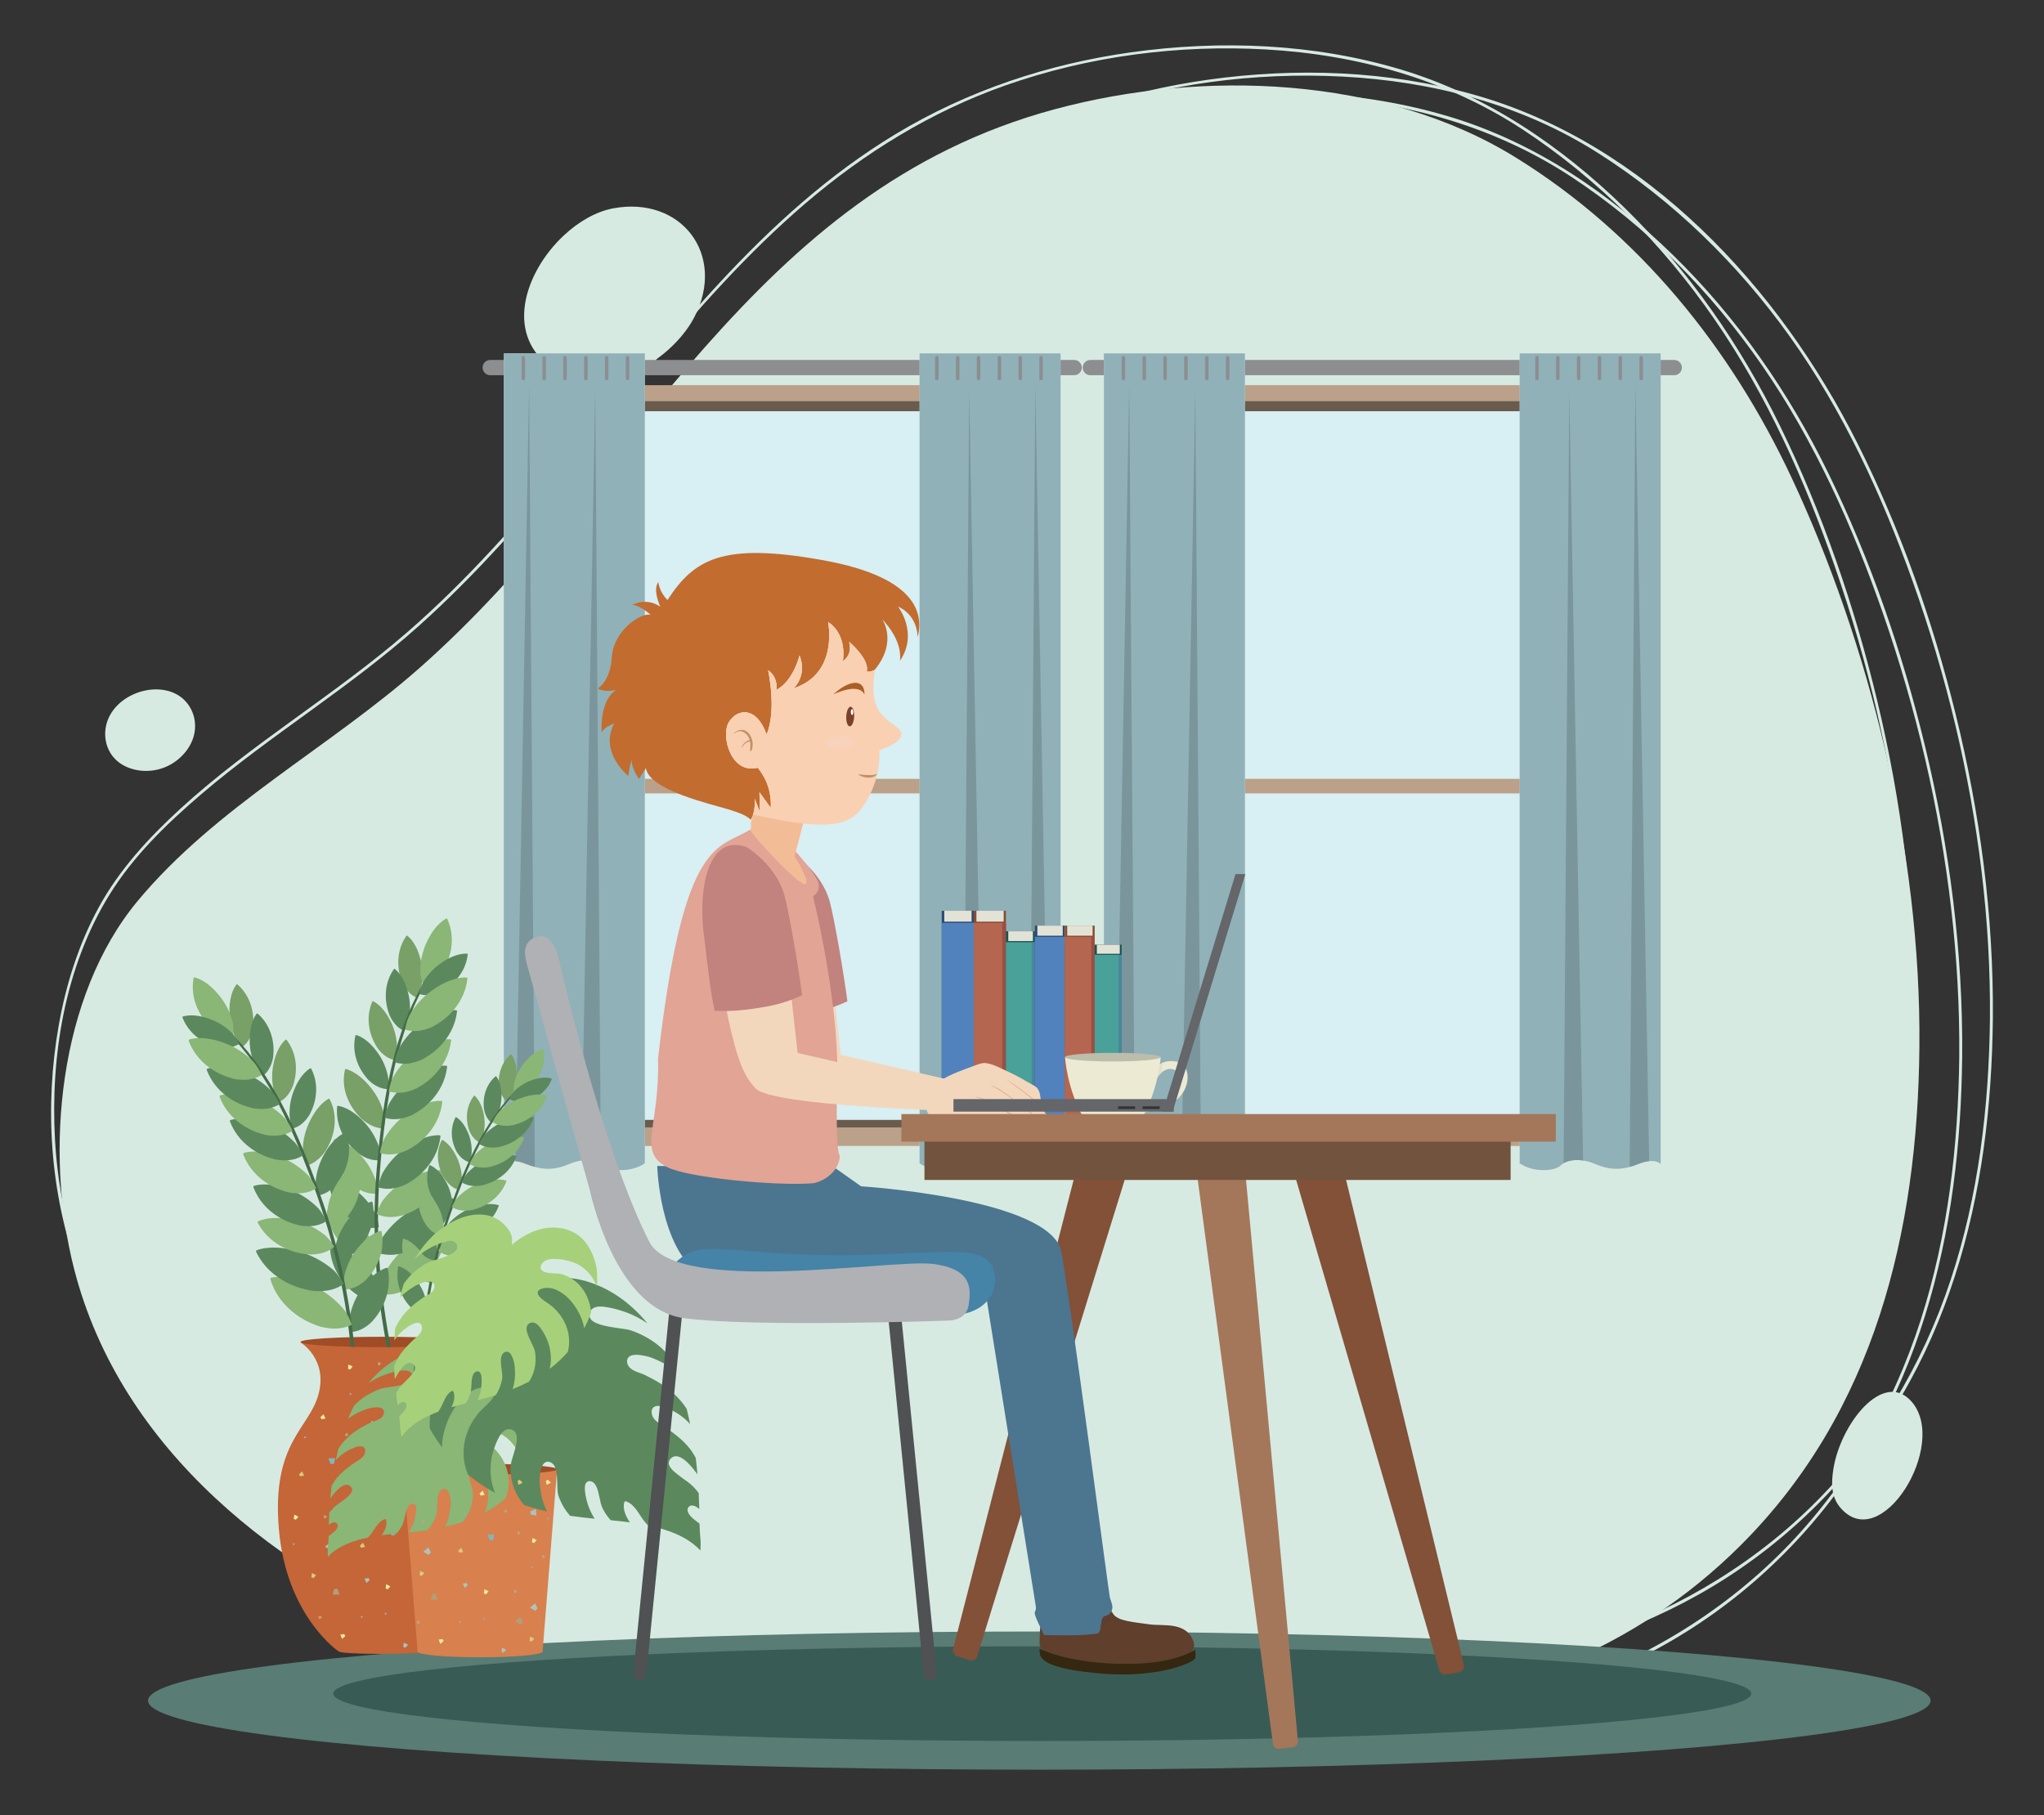 <?xml version="1.0" encoding="utf-8"?>
<!-- Generator: Adobe Illustrator 27.5.0, SVG Export Plug-In . SVG Version: 6.00 Build 0)  -->
<svg version="1.1" id="Layer_1" xmlns="http://www.w3.org/2000/svg" xmlns:xlink="http://www.w3.org/1999/xlink" x="0px" y="0px"
	 viewBox="0 0 332.12 294.936" style="enable-background:new 0 0 332.12 294.936;" xml:space="preserve">
<rect x="0" y="0" width="332.12" height="294.936" fill="#333333" stroke="none"/>
<g>
	<g>
		<path style="fill:#D6EAE2;" d="M311.873,170.224c0.313-32.494-8.365-66.086-20.707-92.48c-9.933-21.24-24.85-39.756-44.886-52.157
			c-21.465-13.286-50.959-14.289-74.892-7.84c-49.451,13.323-67.652,59.413-103.202,90.775
			c-14.77,13.03-33.074,22.566-45.793,37.847c-12.914,15.516-15.211,40.868-10.353,59.82c7.565,29.51,33.361,49.507,60.465,60.528
			c22.082,8.979,46.019,12.382,69.781,14.268c26.395,2.094,51.807,0.708,77.977-2.2c23.719-2.635,45.341-10.502,62.564-27.684
			C304.638,229.344,311.585,200.134,311.873,170.224z"/>
		<path style="fill:#D6EAE2;" d="M318.827,171.607c0.137-16.886-2.041-33.758-5.989-50.164
			c-3.688-15.325-8.864-30.416-15.782-44.594c-6.382-13.078-14.787-25.225-25.219-35.404c-10.325-10.076-22.493-18.349-36.398-22.51
			c-14.133-4.229-29.293-4.827-43.853-2.787c-13.507,1.893-26.553,6.233-38.247,13.294c-21.628,13.06-36.913,33.638-52.787,52.773
			c-8.241,9.934-16.794,19.692-26.56,28.17c-11.757,10.207-25.325,18.12-36.823,28.645c-5.138,4.704-9.92,9.878-13.279,16.022
			c-3.267,5.975-5.349,12.562-6.526,19.253c-2.317,13.167-1.417,27.177,3.154,39.777c9.305,25.648,32.622,43.315,57.024,53.577
			c15.85,6.665,32.755,10.399,49.749,12.684c17.719,2.383,35.615,3.504,53.492,3.222c9.052-0.143,18.097-0.617,27.122-1.33
			c8.466-0.669,16.983-1.37,25.38-2.664c14.278-2.199,28.284-6.665,40.592-14.342c12.561-7.834,23.067-18.8,30.398-31.657
			c7.155-12.549,11.204-26.62,13.112-40.883C318.322,185.7,318.751,178.655,318.827,171.607c0.003-0.306-0.472-0.306-0.475,0
			c-0.157,14.521-1.834,29.123-6.299,42.988c-4.503,13.982-11.959,26.912-22.326,37.369c-10.373,10.463-23.21,18.045-37.188,22.606
			c-15.232,4.97-31.374,6.22-47.262,7.392c-17.734,1.308-35.553,1.627-53.301,0.39c-17.119-1.194-34.306-3.225-50.968-7.435
			c-27.233-6.881-54.957-20.626-71.351-44.281c-7.781-11.227-12.153-24.264-12.895-37.89c-0.738-13.56,1.624-27.988,8.834-39.684
			c3.868-6.275,9.305-11.551,14.874-16.315c5.783-4.948,11.983-9.372,18.135-13.842c5.913-4.296,11.796-8.65,17.248-13.527
			c4.709-4.212,9.15-8.715,13.412-13.377c16.655-18.219,30.541-39.113,49.383-55.266c9.631-8.257,20.522-14.974,32.515-19.201
			c13.501-4.759,28.132-6.661,42.408-5.85c14.804,0.841,29.281,4.858,41.732,13.042c12.259,8.058,22.715,18.657,31.044,30.706
			c8.532,12.343,14.706,26.152,19.622,40.285c5.401,15.526,9.189,31.654,11.078,47.988c0.918,7.934,1.369,15.917,1.304,23.905
			C318.35,171.912,318.825,171.913,318.827,171.607z"/>
		<path style="fill:#D6EAE2;" d="M310.997,163.964c0.137-16.886-2.041-33.758-5.989-50.164
			c-3.688-15.325-8.864-30.416-15.782-44.594c-6.382-13.078-14.787-25.225-25.219-35.404c-10.325-10.076-22.493-18.349-36.398-22.51
			c-14.133-4.229-29.293-4.827-43.853-2.787c-13.507,1.893-26.553,6.233-38.246,13.294c-21.628,13.06-36.913,33.638-52.788,52.773
			c-8.241,9.934-16.794,19.692-26.56,28.17c-11.757,10.207-25.325,18.12-36.823,28.645c-5.138,4.704-9.92,9.878-13.279,16.022
			c-3.267,5.975-5.349,12.562-6.527,19.253c-2.317,13.167-1.417,27.177,3.154,39.777c9.305,25.648,32.622,43.315,57.024,53.577
			c15.85,6.665,32.755,10.399,49.749,12.684c17.719,2.383,35.615,3.504,53.492,3.222c9.052-0.143,18.097-0.617,27.122-1.33
			c8.466-0.669,16.983-1.37,25.38-2.664c14.278-2.199,28.284-6.665,40.592-14.342c12.561-7.834,23.067-18.8,30.398-31.657
			c7.155-12.549,11.204-26.62,13.112-40.883C310.492,178.057,310.921,171.012,310.997,163.964c0.003-0.306-0.472-0.306-0.475,0
			c-0.157,14.521-1.834,29.123-6.299,42.988c-4.503,13.982-11.959,26.912-22.326,37.369c-10.373,10.463-23.21,18.045-37.188,22.606
			c-15.232,4.97-31.374,6.22-47.262,7.392c-17.735,1.308-35.553,1.627-53.302,0.39c-17.119-1.194-34.306-3.225-50.968-7.435
			c-27.233-6.881-54.957-20.626-71.351-44.281c-7.781-11.227-12.153-24.264-12.895-37.89c-0.738-13.559,1.624-27.988,8.834-39.684
			c3.868-6.275,9.305-11.551,14.874-16.315c5.783-4.948,11.983-9.372,18.135-13.842c5.913-4.296,11.796-8.649,17.248-13.527
			c4.709-4.212,9.15-8.715,13.412-13.377c16.655-18.219,30.541-39.113,49.383-55.267c9.631-8.257,20.522-14.974,32.515-19.201
			c13.501-4.759,28.132-6.661,42.408-5.85c14.804,0.841,29.281,4.858,41.732,13.042c12.259,8.058,22.715,18.657,31.044,30.706
			c8.532,12.342,14.706,26.152,19.622,40.285c5.401,15.526,9.189,31.654,11.078,47.988c0.918,7.934,1.369,15.917,1.304,23.905
			C310.52,164.269,310.995,164.27,310.997,163.964z"/>
		<path style="fill:#D6EAE2;" d="M323.811,165.521c0.137-16.682-2.071-33.345-6.059-49.53c-3.726-15.119-8.951-30.013-15.939-43.944
			c-12.689-25.294-34.365-48.791-62.304-56.659c-13.964-3.932-28.85-4.441-43.173-2.44c-13.473,1.883-26.501,6.16-38.207,13.134
			c-21.528,12.827-36.847,33.073-52.775,51.905c-8.3,9.812-16.921,19.447-26.758,27.758c-11.657,9.849-24.993,17.526-36.367,27.728
			c-5.242,4.701-10.116,9.886-13.518,16.095c-3.231,5.896-5.291,12.403-6.434,19.014c-2.245,12.975-1.264,26.76,3.406,39.111
			c9.603,25.395,33.278,42.55,57.645,52.446c15.641,6.352,32.257,9.917,48.95,12.123c17.722,2.342,35.618,3.44,53.492,3.163
			c8.954-0.139,17.902-0.595,26.83-1.283c8.417-0.648,16.88-1.335,25.235-2.572c14.204-2.103,28.165-6.388,40.512-13.83
			c12.567-7.573,23.182-18.264,30.631-30.906c7.252-12.307,11.397-26.188,13.35-40.284
			C323.291,179.582,323.733,172.553,323.811,165.521c0.003-0.306-0.472-0.306-0.475,0c-0.159,14.335-1.855,28.756-6.37,42.411
			c-4.607,13.932-12.247,26.722-22.783,36.983c-10.45,10.177-23.285,17.46-37.166,21.831c-15.28,4.812-31.446,6.005-47.34,7.137
			c-17.543,1.25-35.164,1.542-52.718,0.341c-16.93-1.159-33.923-3.122-50.427-7.165c-27.195-6.662-55.112-19.993-71.746-43.393
			c-7.793-10.963-12.245-23.751-13.027-37.172c-0.779-13.374,1.587-27.608,8.773-39.101c3.822-6.112,9.169-11.232,14.644-15.857
			c5.823-4.918,12.07-9.298,18.271-13.719c5.902-4.209,11.781-8.468,17.24-13.248c4.7-4.116,9.139-8.522,13.4-13.089
			c16.639-17.832,30.541-38.331,49.25-54.175c9.66-8.181,20.565-14.82,32.542-19.004c13.444-4.697,27.986-6.59,42.192-5.861
			c14.581,0.748,29.028,4.475,41.436,12.328c12.324,7.8,22.911,18.144,31.371,29.999c8.615,12.073,14.873,25.638,19.855,39.564
			c5.469,15.289,9.316,31.2,11.251,47.327c0.95,7.917,1.417,15.888,1.351,23.862C323.334,165.827,323.809,165.827,323.811,165.521z"
			/>
		<path style="fill:#D6EAE2;" d="M91.599,38.267c-6.436,6.022-9.843,16.453-1.48,21.822c3.173,2.037,7.291,2.297,10.891,1.178
			c4.68-1.455,9.587-5.403,11.84-9.789c5.187-10.096-2.166-19.682-13.207-17.625C96.843,34.376,94.009,36.013,91.599,38.267z"/>
		<path style="fill:#D6EAE2;" d="M297.874,238.856c-0.295,1.993-0.402,4.248,1.094,6.052c6.623,7.989,17.732-10.195,11.64-17.154
			C305.979,222.469,298.965,231.48,297.874,238.856z"/>
		<path style="fill:#D6EAE2;" d="M29.937,113.735c-3.28-3.206-9.86-1.666-12.102,2.549c-1.296,2.437-0.872,5.416,1.027,7.209
			s5.156,2.289,7.882,1.201c2.277-0.909,4.098-2.854,4.715-5.009C32.073,117.542,31.486,115.248,29.937,113.735z"/>
	</g>
	<g>
		<g>
			<g>
				<g>
					<rect x="83.981" y="62.586" style="fill:#BBA189;" width="85.547" height="123.624"/>
					<rect x="87.28" y="65.191" style="fill:#695C4D;" width="79.092" height="118.004"/>
					<rect x="88.204" y="66.821" style="fill:#D8EFF3;" width="77.1" height="115.153"/>
					<rect x="88.204" y="124.618" style="fill:#D8EFF3;" width="77.1" height="2.669"/>
				</g>
				<g>
					<rect x="86.319" y="126.557" style="fill:#BBA189;" width="80.871" height="2.363"/>
				</g>
			</g>
			<g>
				<path style="fill:#8C8E90;" d="M174.538,60.968H79.656c-0.684,0-1.238-0.554-1.238-1.238c0-0.684,0.554-1.238,1.238-1.238
					h94.881c0.684,0,1.238,0.554,1.238,1.238C175.776,60.414,175.222,60.968,174.538,60.968z"/>
				<g>
					<g>
						<g>
							<path style="fill:#DBD7D5;" d="M81.87,57.428v131.707c0,0,0.877-1.096,3.616,0c2.739,1.096,4.712,0.986,7.013,0
								c2.301-0.986,4.602-0.767,5.588,0.219c0.986,0.986,4.493,1.205,6.684-0.329V57.428H81.87z"/>
						</g>
						<g>
							<path style="fill:#90B1B8;" d="M81.87,57.428v131.707c0,0,0.877-1.096,3.616,0c2.739,1.096,4.712,0.986,7.013,0
								c2.301-0.986,4.602-0.767,5.588,0.219c0.986,0.986,4.493,1.205,6.684-0.329V57.428H81.87z"/>
						</g>
						<g>
							<path style="fill:#7A969C;" d="M83.732,188.671c0.474,0.048,1.052,0.184,1.754,0.465c0.494,0.198,0.962,0.355,1.413,0.476
								L85.976,62.586L83.732,188.671z"/>
							<path style="fill:#7A969C;" d="M94.472,188.574c1.266-0.186,2.404-0.015,3.161,0.435L96.714,63.455L94.472,188.574z"/>
						</g>
						<g>
							<path style="fill:#8C8E90;" d="M85.031,61.784L85.031,61.784c-0.157,0-0.285-0.128-0.285-0.285v-3.376
								c0-0.156,0.128-0.285,0.285-0.285l0,0c0.157,0,0.285,0.128,0.285,0.285V61.5C85.316,61.656,85.188,61.784,85.031,61.784z"/>
							<path style="fill:#8C8E90;" d="M88.418,61.784L88.418,61.784c-0.156,0-0.284-0.128-0.284-0.285v-3.376
								c0-0.156,0.128-0.285,0.284-0.285l0,0c0.157,0,0.285,0.128,0.285,0.285V61.5C88.703,61.656,88.575,61.784,88.418,61.784z"/>
							<path style="fill:#8C8E90;" d="M91.805,61.784L91.805,61.784c-0.157,0-0.285-0.128-0.285-0.285v-3.376
								c0-0.156,0.128-0.285,0.285-0.285l0,0c0.157,0,0.285,0.128,0.285,0.285V61.5C92.09,61.656,91.962,61.784,91.805,61.784z"/>
							<path style="fill:#8C8E90;" d="M95.193,61.784L95.193,61.784c-0.157,0-0.285-0.128-0.285-0.285v-3.376
								c0-0.156,0.128-0.285,0.285-0.285l0,0c0.156,0,0.285,0.128,0.285,0.285V61.5C95.477,61.656,95.349,61.784,95.193,61.784z"/>
							<path style="fill:#8C8E90;" d="M98.58,61.784L98.58,61.784c-0.157,0-0.285-0.128-0.285-0.285v-3.376
								c0-0.156,0.128-0.285,0.285-0.285l0,0c0.156,0,0.285,0.128,0.285,0.285V61.5C98.864,61.656,98.736,61.784,98.58,61.784z"/>
							<path style="fill:#8C8E90;" d="M101.967,61.784L101.967,61.784c-0.156,0-0.284-0.128-0.284-0.285v-3.376
								c0-0.156,0.128-0.285,0.284-0.285l0,0c0.157,0,0.285,0.128,0.285,0.285V61.5C102.251,61.656,102.123,61.784,101.967,61.784z"
								/>
						</g>
					</g>
					<g>
						<g>
							<path style="fill:#DBD7D5;" d="M172.324,57.428v131.707c0,0-0.877-1.096-3.616,0c-2.739,1.096-4.712,0.986-7.013,0
								c-2.301-0.986-4.602-0.767-5.588,0.219c-0.986,0.986-4.492,1.205-6.684-0.329V57.428H172.324z"/>
						</g>
						<g>
							<path style="fill:#90B1B8;" d="M172.324,57.428v131.707c0,0-0.877-1.096-3.616,0c-2.739,1.096-4.712,0.986-7.013,0
								c-2.301-0.986-4.602-0.767-5.588,0.219c-0.986,0.986-4.492,1.205-6.684-0.329V57.428H172.324z"/>
						</g>
						<g>
							<path style="fill:#7A969C;" d="M170.462,188.671c-0.474,0.048-1.052,0.184-1.754,0.465c-0.494,0.198-0.962,0.355-1.413,0.476
								l0.923-127.026L170.462,188.671z"/>
							<path style="fill:#7A969C;" d="M159.722,188.574c-1.266-0.186-2.404-0.015-3.161,0.435l0.919-125.554L159.722,188.574z"/>
						</g>
						<g>
							<path style="fill:#8C8E90;" d="M169.163,61.784L169.163,61.784c0.156,0,0.284-0.128,0.284-0.285v-3.376
								c0-0.156-0.128-0.285-0.284-0.285l0,0c-0.157,0-0.285,0.128-0.285,0.285V61.5C168.878,61.656,169.006,61.784,169.163,61.784z
								"/>
							<path style="fill:#8C8E90;" d="M165.776,61.784L165.776,61.784c0.156,0,0.285-0.128,0.285-0.285v-3.376
								c0-0.156-0.128-0.285-0.285-0.285l0,0c-0.157,0-0.285,0.128-0.285,0.285V61.5C165.491,61.656,165.619,61.784,165.776,61.784z
								"/>
							<path style="fill:#8C8E90;" d="M162.389,61.784L162.389,61.784c0.157,0,0.285-0.128,0.285-0.285v-3.376
								c0-0.156-0.128-0.285-0.285-0.285l0,0c-0.157,0-0.285,0.128-0.285,0.285V61.5C162.104,61.656,162.232,61.784,162.389,61.784z
								"/>
							<path style="fill:#8C8E90;" d="M159.001,61.784L159.001,61.784c0.157,0,0.285-0.128,0.285-0.285v-3.376
								c0-0.156-0.128-0.285-0.285-0.285l0,0c-0.156,0-0.285,0.128-0.285,0.285V61.5C158.717,61.656,158.845,61.784,159.001,61.784z
								"/>
							<path style="fill:#8C8E90;" d="M155.614,61.784L155.614,61.784c0.157,0,0.285-0.128,0.285-0.285v-3.376
								c0-0.156-0.128-0.285-0.285-0.285l0,0c-0.156,0-0.285,0.128-0.285,0.285V61.5C155.33,61.656,155.458,61.784,155.614,61.784z"
								/>
							<path style="fill:#8C8E90;" d="M152.227,61.784L152.227,61.784c0.156,0,0.284-0.128,0.284-0.285v-3.376
								c0-0.156-0.128-0.285-0.284-0.285l0,0c-0.157,0-0.285,0.128-0.285,0.285V61.5C151.943,61.656,152.071,61.784,152.227,61.784z
								"/>
						</g>
					</g>
				</g>
			</g>
		</g>
		<g>
			<g>
				<g>
					<rect x="181.486" y="62.586" style="fill:#BBA189;" width="85.547" height="123.624"/>
					<rect x="184.786" y="65.191" style="fill:#695C4D;" width="79.093" height="118.004"/>
					<rect x="185.71" y="66.821" style="fill:#D8EFF3;" width="77.1" height="115.153"/>
					<rect x="185.71" y="124.618" style="fill:#D8EFF3;" width="77.1" height="2.669"/>
				</g>
				<g>
					<rect x="183.824" y="126.557" style="fill:#BBA189;" width="80.871" height="2.363"/>
				</g>
			</g>
			<g>
				<path style="fill:#8C8E90;" d="M272.043,60.968h-94.881c-0.684,0-1.238-0.554-1.238-1.238c0-0.684,0.554-1.238,1.238-1.238
					h94.881c0.684,0,1.238,0.554,1.238,1.238C273.282,60.414,272.727,60.968,272.043,60.968z"/>
				<g>
					<g>
						<g>
							<path style="fill:#DBD7D5;" d="M179.376,57.428v131.707c0,0,0.877-1.096,3.616,0c2.739,1.096,4.712,0.986,7.013,0
								c2.301-0.986,4.602-0.767,5.588,0.219c0.986,0.986,4.493,1.205,6.684-0.329V57.428H179.376z"/>
						</g>
						<g>
							<path style="fill:#90B1B8;" d="M179.376,57.428v131.707c0,0,0.877-1.096,3.616,0c2.739,1.096,4.712,0.986,7.013,0
								c2.301-0.986,4.602-0.767,5.588,0.219c0.986,0.986,4.493,1.205,6.684-0.329V57.428H179.376z"/>
						</g>
						<g>
							<path style="fill:#7A969C;" d="M181.238,188.671c0.474,0.048,1.052,0.184,1.754,0.465c0.494,0.198,0.963,0.355,1.413,0.476
								l-0.923-127.026L181.238,188.671z"/>
							<path style="fill:#7A969C;" d="M191.978,188.574c1.266-0.186,2.404-0.015,3.161,0.435L194.22,63.455L191.978,188.574z"/>
						</g>
						<g>
							<path style="fill:#8C8E90;" d="M182.537,61.784L182.537,61.784c-0.157,0-0.285-0.128-0.285-0.285v-3.376
								c0-0.156,0.128-0.285,0.285-0.285l0,0c0.156,0,0.284,0.128,0.284,0.285V61.5C182.821,61.656,182.693,61.784,182.537,61.784z"
								/>
							<path style="fill:#8C8E90;" d="M185.924,61.784L185.924,61.784c-0.157,0-0.285-0.128-0.285-0.285v-3.376
								c0-0.156,0.128-0.285,0.285-0.285l0,0c0.156,0,0.285,0.128,0.285,0.285V61.5C186.208,61.656,186.08,61.784,185.924,61.784z"
								/>
							<path style="fill:#8C8E90;" d="M189.311,61.784L189.311,61.784c-0.157,0-0.285-0.128-0.285-0.285v-3.376
								c0-0.156,0.128-0.285,0.285-0.285l0,0c0.156,0,0.284,0.128,0.284,0.285V61.5C189.595,61.656,189.467,61.784,189.311,61.784z"
								/>
							<path style="fill:#8C8E90;" d="M192.698,61.784L192.698,61.784c-0.157,0-0.285-0.128-0.285-0.285v-3.376
								c0-0.156,0.128-0.285,0.285-0.285l0,0c0.156,0,0.284,0.128,0.284,0.285V61.5C192.982,61.656,192.854,61.784,192.698,61.784z"
								/>
							<path style="fill:#8C8E90;" d="M196.085,61.784L196.085,61.784c-0.156,0-0.285-0.128-0.285-0.285v-3.376
								c0-0.156,0.128-0.285,0.285-0.285l0,0c0.156,0,0.285,0.128,0.285,0.285V61.5C196.37,61.656,196.242,61.784,196.085,61.784z"
								/>
							<path style="fill:#8C8E90;" d="M199.472,61.784L199.472,61.784c-0.157,0-0.284-0.128-0.284-0.285v-3.376
								c0-0.156,0.128-0.285,0.284-0.285l0,0c0.157,0,0.285,0.128,0.285,0.285V61.5C199.757,61.656,199.629,61.784,199.472,61.784z"
								/>
						</g>
					</g>
					<g>
						<g>
							<path style="fill:#DBD7D5;" d="M269.829,57.428v131.707c0,0-0.877-1.096-3.616,0c-2.739,1.096-4.712,0.986-7.013,0
								c-2.301-0.986-4.602-0.767-5.588,0.219c-0.986,0.986-4.493,1.205-6.684-0.329V57.428H269.829z"/>
						</g>
						<g>
							<path style="fill:#90B1B8;" d="M269.829,57.428v131.707c0,0-0.877-1.096-3.616,0c-2.739,1.096-4.712,0.986-7.013,0
								c-2.301-0.986-4.602-0.767-5.588,0.219c-0.986,0.986-4.493,1.205-6.684-0.329V57.428H269.829z"/>
						</g>
						<g>
							<path style="fill:#7A969C;" d="M267.967,188.671c-0.474,0.048-1.052,0.184-1.754,0.465c-0.494,0.198-0.963,0.355-1.413,0.476
								l0.923-127.026L267.967,188.671z"/>
							<path style="fill:#7A969C;" d="M257.227,188.574c-1.266-0.186-2.404-0.015-3.161,0.435l0.919-125.554L257.227,188.574z"/>
						</g>
						<g>
							<path style="fill:#8C8E90;" d="M266.668,61.784L266.668,61.784c0.157,0,0.285-0.128,0.285-0.285v-3.376
								c0-0.156-0.128-0.285-0.285-0.285l0,0c-0.156,0-0.284,0.128-0.284,0.285V61.5C266.384,61.656,266.512,61.784,266.668,61.784z
								"/>
							<path style="fill:#8C8E90;" d="M263.281,61.784L263.281,61.784c0.156,0,0.285-0.128,0.285-0.285v-3.376
								c0-0.156-0.128-0.285-0.285-0.285l0,0c-0.156,0-0.285,0.128-0.285,0.285V61.5C262.997,61.656,263.125,61.784,263.281,61.784z
								"/>
							<path style="fill:#8C8E90;" d="M259.894,61.784L259.894,61.784c0.156,0,0.284-0.128,0.284-0.285v-3.376
								c0-0.156-0.128-0.285-0.284-0.285l0,0c-0.157,0-0.285,0.128-0.285,0.285V61.5C259.61,61.656,259.738,61.784,259.894,61.784z"
								/>
							<path style="fill:#8C8E90;" d="M256.507,61.784L256.507,61.784c0.156,0,0.285-0.128,0.285-0.285v-3.376
								c0-0.156-0.128-0.285-0.285-0.285l0,0c-0.156,0-0.284,0.128-0.284,0.285V61.5C256.223,61.656,256.351,61.784,256.507,61.784z
								"/>
							<path style="fill:#8C8E90;" d="M253.12,61.784L253.12,61.784c0.156,0,0.285-0.128,0.285-0.285v-3.376
								c0-0.156-0.128-0.285-0.285-0.285l0,0c-0.157,0-0.285,0.128-0.285,0.285V61.5C252.835,61.656,252.964,61.784,253.12,61.784z"
								/>
							<path style="fill:#8C8E90;" d="M249.733,61.784L249.733,61.784c0.156,0,0.285-0.128,0.285-0.285v-3.376
								c0-0.156-0.128-0.285-0.285-0.285l0,0c-0.157,0-0.285,0.128-0.285,0.285V61.5C249.448,61.656,249.576,61.784,249.733,61.784z
								"/>
						</g>
					</g>
				</g>
			</g>
		</g>
	</g>
	<g>
		<ellipse style="fill:#597C75;" cx="168.873" cy="276.334" rx="144.821" ry="11.228"/>
		<ellipse style="fill:#395B55;" cx="169.355" cy="275.202" rx="115.207" ry="7.694"/>
	</g>
	<g>
		<g>
			<path style="fill:#C46637;" d="M72.464,226.451c-1.459-5.693,2.952-8.322,2.952-8.322s-7.842-0.039-12.019-0.059l0-0.012
				c-0.044,0-0.524,0.002-1.274,0.006c-0.75-0.003-1.23-0.006-1.274-0.006l0,0.012c-4.177,0.02-12.019,0.059-12.019,0.059
				s4.411,2.629,2.952,8.322c-1.459,5.693-7.684,7.844-6.469,22.014c1.215,14.17,9.691,19.863,9.691,19.863h0.037
				c0,0.233,2.98,0.422,6.657,0.422c0.143,0,0.283-0.001,0.424-0.001c0.141,0,0.281,0.001,0.424,0.001
				c3.677,0,6.657-0.189,6.657-0.422h0.037c0,0,8.477-5.693,9.691-19.863C80.148,234.295,73.923,232.144,72.464,226.451z"/>
			<ellipse style="fill:#A04C27;" cx="62.145" cy="218.059" rx="13.314" ry="0.844"/>
			<g>
				<polygon style="fill:#B29E7A;" points="55.157,259.109 54.052,259.109 54.283,258.211 54.82,258.148 				"/>
				<polygon style="fill:#AFA0AB;" points="58.708,262.954 58.568,262.612 58.875,262.569 58.963,262.727 				"/>
				<polygon style="fill:#C1A280;" points="51.915,263.147 51.706,262.64 52.161,262.576 52.292,262.811 				"/>
				<polygon style="fill:#ADC1BD;" points="59.531,257.229 59.238,256.518 59.877,256.428 60.06,256.758 				"/>
				<polygon style="fill:#EBE9A2;" points="55.588,266.32 55.295,265.609 55.934,265.52 56.117,265.849 				"/>
			</g>
			<g>
				<polygon style="fill:#B29E7A;" points="67.742,262.641 68.585,261.927 68.989,262.761 68.62,263.157 				"/>
				<polygon style="fill:#AFA0AB;" points="62.547,262.001 62.875,262.171 62.669,262.403 62.499,262.339 				"/>
				<polygon style="fill:#C1A280;" points="67.607,257.465 68.094,257.716 67.788,258.059 67.537,257.965 				"/>
				<polygon style="fill:#ADC1BD;" points="65.618,266.902 66.301,267.255 65.872,267.737 65.519,267.604 				"/>
				<polygon style="fill:#EBE9A2;" points="62.753,257.415 63.436,257.769 63.007,258.25 62.654,258.117 				"/>
			</g>
			<g>
				<polygon style="fill:#ADC1BD;" points="75.552,254.318 76.395,253.604 76.8,254.438 76.43,254.833 				"/>
				<polygon style="fill:#AFA0AB;" points="70.357,253.678 70.686,253.848 70.479,254.079 70.31,254.015 				"/>
				<polygon style="fill:#C1A280;" points="75.418,249.141 75.904,249.393 75.598,249.736 75.347,249.641 				"/>
				<polygon style="fill:#DBCA74;" points="73.429,258.578 74.112,258.932 73.682,259.413 73.33,259.28 				"/>
				<polygon style="fill:#EBE9A2;" points="70.564,249.092 71.247,249.445 70.817,249.927 70.464,249.794 				"/>
			</g>
			<g>
				<polygon style="fill:#ADC1BD;" points="52.805,251.333 53.648,250.619 54.052,251.453 53.683,251.849 				"/>
				<polygon style="fill:#AFA0AB;" points="47.61,250.693 47.938,250.863 47.732,251.094 47.562,251.03 				"/>
				<polygon style="fill:#C1A280;" points="52.671,246.156 53.157,246.408 52.851,246.751 52.6,246.656 				"/>
				<polygon style="fill:#DBCA74;" points="50.682,255.594 51.365,255.947 50.935,256.428 50.582,256.295 				"/>
				<polygon style="fill:#EBE9A2;" points="47.816,246.107 48.499,246.461 48.07,246.942 47.717,246.809 				"/>
			</g>
			<g>
				<polygon style="fill:#84B5BC;" points="53.355,236.981 54.458,236.925 54.274,237.833 53.74,237.923 				"/>
				<polygon style="fill:#AFA0AB;" points="49.612,233.322 49.77,233.656 49.466,233.715 49.37,233.561 				"/>
				<polygon style="fill:#C1A280;" points="56.387,232.783 56.621,233.278 56.17,233.365 56.028,233.138 				"/>
				<polygon style="fill:#DBCA74;" points="49.083,239.081 49.412,239.777 48.778,239.899 48.579,239.579 				"/>
				<polygon style="fill:#EBE9A2;" points="52.557,229.801 52.886,230.496 52.252,230.618 52.053,230.298 				"/>
			</g>
			<g>
				<polygon style="fill:#84B5BC;" points="66.556,231.72 65.735,232.459 65.306,231.638 65.663,231.231 				"/>
				<polygon style="fill:#AFA0AB;" points="71.768,232.202 71.435,232.042 71.634,231.805 71.806,231.863 				"/>
				<polygon style="fill:#C1A280;" points="66.848,236.89 66.354,236.653 66.649,236.301 66.903,236.388 				"/>
				<polygon style="fill:#DBCA74;" points="68.55,227.397 67.856,227.064 68.271,226.57 68.628,226.692 				"/>
				<polygon style="fill:#EBE9A2;" points="71.701,236.792 71.008,236.459 71.423,235.965 71.779,236.087 				"/>
			</g>
			<g>
				<polygon style="fill:#84B5BC;" points="62.056,226.448 62.826,225.656 63.309,226.447 62.979,226.876 				"/>
				<polygon style="fill:#AFA0AB;" points="56.823,226.312 57.167,226.449 56.983,226.7 56.808,226.652 				"/>
				<polygon style="fill:#C1A280;" points="61.422,221.308 61.931,221.512 61.659,221.883 61.4,221.813 				"/>
				<polygon style="fill:#DBCA74;" points="60.353,230.893 61.067,231.179 60.686,231.7 60.322,231.601 				"/>
				<polygon style="fill:#EBE9A2;" points="56.586,221.728 57.3,222.014 56.919,222.534 56.555,222.436 				"/>
			</g>
			<g>
				<polygon style="fill:#84B5BC;" points="63.254,248.579 64.358,248.522 64.174,249.43 63.64,249.521 				"/>
				<polygon style="fill:#AFA0AB;" points="59.512,244.92 59.67,245.254 59.365,245.313 59.269,245.159 				"/>
				<polygon style="fill:#C1A280;" points="66.287,244.381 66.521,244.876 66.07,244.963 65.927,244.736 				"/>
				<polygon style="fill:#DBCA74;" points="58.982,250.679 59.311,251.374 58.678,251.496 58.478,251.177 				"/>
				<polygon style="fill:#EBE9A2;" points="62.456,241.398 62.785,242.093 62.152,242.216 61.952,241.896 				"/>
			</g>
			<g>
				<polygon style="fill:#ADC1BD;" points="71.123,244.365 71.194,245.467 70.283,245.295 70.185,244.763 				"/>
				<polygon style="fill:#AFA0AB;" points="74.732,240.574 74.4,240.737 74.337,240.433 74.49,240.335 				"/>
				<polygon style="fill:#C1A280;" points="75.36,247.342 74.868,247.582 74.775,247.132 75.001,246.987 				"/>
				<polygon style="fill:#DBCA74;" points="68.966,240.121 68.276,240.458 68.145,239.827 68.462,239.623 				"/>
				<polygon style="fill:#EBE9A2;" points="78.292,243.473 77.601,243.81 77.471,243.179 77.787,242.975 				"/>
			</g>
		</g>
		<g>
			<g>
				<path style="fill:#78A067;" d="M66.497,161.301c-0.517-0.503-0.898-1.116-1.189-1.774c-0.069-0.195-0.133-0.39-0.195-0.582
					c-0.457-1.429-0.54-3.015-0.168-4.498c0.211-0.839,0.567-1.628,1.062-2.349c0.059-0.086,0.149-0.087,0.225-0.023
					c1.108,0.934,1.734,2.422,2.093,3.797c0.388,1.484,0.434,3.007,0.125,4.527c-0.177,0.598-0.431,1.175-0.768,1.702
					C67.244,161.906,66.844,161.639,66.497,161.301z"/>
				<path style="fill:#5B895D;" d="M64.469,166.701c-0.517-0.503-0.899-1.116-1.189-1.774c-0.069-0.195-0.133-0.39-0.195-0.582
					c-0.457-1.429-0.54-3.015-0.168-4.498c0.211-0.839,0.567-1.628,1.062-2.349c0.059-0.085,0.149-0.087,0.225-0.023
					c1.108,0.934,1.734,2.422,2.093,3.797c0.388,1.484,0.434,3.007,0.125,4.526c-0.177,0.598-0.431,1.175-0.768,1.702
					C65.215,167.306,64.816,167.039,64.469,166.701z"/>
				<path style="fill:#78A067;" d="M62.786,171.703c-0.607-0.39-1.103-0.915-1.518-1.502c-0.106-0.177-0.208-0.355-0.306-0.532
					c-0.733-1.31-1.129-2.847-1.059-4.374c0.039-0.865,0.231-1.708,0.573-2.513c0.041-0.095,0.128-0.115,0.216-0.067
					c1.271,0.694,2.181,2.029,2.807,3.304c0.675,1.377,1.023,2.861,1.023,4.411c-0.054,0.621-0.188,1.237-0.414,1.821
					C63.638,172.147,63.193,171.964,62.786,171.703z"/>
				<path style="fill:#5B895D;" d="M61.598,176.669c-0.666-0.276-1.247-0.705-1.761-1.209c-0.136-0.155-0.268-0.313-0.396-0.469
					c-0.953-1.159-1.615-2.602-1.818-4.117c-0.114-0.858-0.075-1.722,0.118-2.575c0.023-0.101,0.106-0.136,0.2-0.105
					c1.375,0.458,2.506,1.61,3.348,2.755c0.909,1.235,1.514,2.634,1.788,4.16c0.057,0.621,0.034,1.251-0.085,1.865
					C62.516,176.955,62.046,176.854,61.598,176.669z"/>
				<path style="fill:#78A067;" d="M60.725,183.036c-0.792-0.311-1.484-0.788-2.098-1.346c-0.163-0.172-0.321-0.346-0.475-0.518
					c-1.143-1.28-1.945-2.866-2.205-4.526c-0.147-0.939-0.112-1.884,0.105-2.813c0.026-0.11,0.123-0.147,0.236-0.112
					c1.632,0.52,2.985,1.794,3.996,3.057c1.091,1.363,1.826,2.9,2.171,4.572c0.076,0.68,0.057,1.368-0.075,2.038
					C61.814,183.361,61.257,183.245,60.725,183.036z"/>
				<path style="fill:#5B895D;" d="M60.228,188.395c-0.768-0.202-1.466-0.583-2.102-1.057c-0.171-0.149-0.339-0.302-0.502-0.453
					c-1.213-1.123-2.15-2.599-2.597-4.223c-0.253-0.919-0.338-1.868-0.254-2.828c0.01-0.114,0.095-0.164,0.203-0.144
					c1.568,0.295,2.975,1.384,4.064,2.508c1.176,1.213,2.045,2.649,2.572,4.274c0.154,0.669,0.223,1.361,0.185,2.048
					C61.272,188.57,60.743,188.531,60.228,188.395z"/>
				<path style="fill:#8AB676;" d="M59.679,193.819c-0.768-0.202-1.466-0.584-2.101-1.057c-0.172-0.149-0.339-0.302-0.502-0.453
					c-1.213-1.123-2.15-2.599-2.597-4.223c-0.253-0.919-0.339-1.868-0.254-2.828c0.01-0.114,0.095-0.164,0.203-0.144
					c1.568,0.295,2.975,1.384,4.064,2.508c1.176,1.213,2.045,2.649,2.572,4.274c0.154,0.669,0.223,1.361,0.185,2.048
					C60.723,193.994,60.195,193.955,59.679,193.819z"/>
				<path style="fill:#5B895D;" d="M59.99,199.506c-0.789-0.093-1.533-0.374-2.228-0.755c-0.191-0.124-0.377-0.251-0.56-0.378
					c-1.358-0.943-2.492-2.274-3.16-3.82c-0.378-0.875-0.595-1.803-0.646-2.765c-0.006-0.114,0.071-0.176,0.181-0.171
					c1.594,0.074,3.138,0.956,4.374,1.917c1.333,1.037,2.394,2.339,3.142,3.874c0.246,0.641,0.411,1.316,0.469,2.002
					C61.048,199.535,60.519,199.569,59.99,199.506z"/>
				<path style="fill:#8AB676;" d="M59.735,204.479c-0.789-0.093-1.533-0.374-2.228-0.755c-0.191-0.124-0.377-0.251-0.56-0.378
					c-1.357-0.943-2.491-2.274-3.16-3.82c-0.378-0.875-0.595-1.803-0.646-2.765c-0.006-0.114,0.071-0.176,0.181-0.171
					c1.594,0.074,3.138,0.956,4.374,1.917c1.333,1.037,2.394,2.338,3.142,3.874c0.246,0.641,0.411,1.316,0.469,2.002
					C60.793,204.507,60.265,204.542,59.735,204.479z"/>
				<path style="fill:#5B895D;" d="M60.526,211.39c-0.819-0.109-1.593-0.424-2.317-0.849c-0.199-0.138-0.393-0.28-0.584-0.421
					c-1.416-1.05-2.603-2.525-3.309-4.233c-0.4-0.966-0.633-1.99-0.693-3.05c-0.007-0.126,0.073-0.193,0.186-0.187
					c1.654,0.095,3.262,1.079,4.551,2.148c1.391,1.153,2.502,2.595,3.29,4.292c0.261,0.708,0.437,1.453,0.503,2.208
					C61.623,211.43,61.075,211.464,60.526,211.39z"/>
				<path style="fill:#446B47;" d="M73.139,154.06c-2.947,3.072-5.152,6.69-6.782,10.611c-1.684,4.05-2.774,8.332-3.556,12.64
					c-0.763,4.207-1.238,8.463-1.599,12.722c-0.467,5.507-0.453,11.051-0.015,16.559c0.327,4.116,0.886,8.217,1.682,12.271
					c0.212,0.019,0.424,0.035,0.635,0.056c-0.15-0.731-0.294-1.463-0.424-2.199c-0.478-2.701-0.858-5.419-1.132-8.148
					c-0.551-5.473-0.681-10.99-0.342-16.482c0.269-4.359,0.734-8.729,1.419-13.042c0.683-4.298,1.638-8.565,3.112-12.665
					c1.426-3.967,3.385-7.84,6.103-11.086c0.326-0.389,0.671-0.764,1.021-1.132C73.354,154.065,73.233,153.962,73.139,154.06z"/>
				<path style="fill:#8AB676;" d="M63.664,210.302c1.072-0.154,2.081-0.554,3.022-1.085c0.258-0.172,0.511-0.348,0.758-0.523
					c1.836-1.301,3.364-3.106,4.256-5.178c0.505-1.173,0.79-2.41,0.848-3.684c0.007-0.151-0.099-0.23-0.248-0.219
					c-2.167,0.16-4.258,1.387-5.928,2.707c-1.802,1.424-3.23,3.188-4.23,5.249c-0.328,0.858-0.544,1.758-0.616,2.668
					C62.225,210.38,62.945,210.405,63.664,210.302z"/>
				<path style="fill:#5B895D;" d="M63.278,203.899c1.083,0.017,2.143-0.218,3.156-0.594c0.282-0.129,0.559-0.262,0.831-0.396
					c2.018-0.994,3.812-2.536,5.02-4.441c0.684-1.078,1.161-2.255,1.42-3.504c0.031-0.148-0.062-0.243-0.211-0.256
					c-2.165-0.185-4.424,0.697-6.281,1.736c-2.004,1.121-3.693,2.637-5.007,4.514c-0.459,0.796-0.815,1.65-1.029,2.538
					C61.845,203.749,62.551,203.887,63.278,203.899z"/>
				<path style="fill:#8AB676;" d="M62.981,197.736c0.928,0.077,1.847-0.07,2.732-0.343c0.247-0.097,0.491-0.2,0.729-0.302
					c1.773-0.762,3.376-2.021,4.492-3.634c0.632-0.913,1.09-1.924,1.364-3.014c0.033-0.129-0.042-0.218-0.17-0.238
					c-1.85-0.288-3.824,0.362-5.46,1.173c-1.766,0.876-3.278,2.117-4.483,3.7c-0.427,0.676-0.768,1.41-0.989,2.182
					C61.758,197.522,62.358,197.685,62.981,197.736z"/>
				<path style="fill:#5B895D;" d="M63.264,193.164c0.928-0.047,1.819-0.315,2.66-0.704c0.232-0.13,0.46-0.264,0.684-0.397
					c1.659-0.993,3.088-2.457,3.99-4.208c0.511-0.991,0.838-2.057,0.973-3.176c0.016-0.132-0.07-0.211-0.198-0.214
					c-1.867-0.04-3.739,0.868-5.257,1.892c-1.638,1.105-2.979,2.54-3.973,4.273c-0.338,0.729-0.583,1.504-0.705,2.3
					C62.026,193.113,62.641,193.195,63.264,193.164z"/>
				<path style="fill:#8AB676;" d="M63.557,187.579c0.928-0.047,1.819-0.315,2.66-0.704c0.232-0.13,0.46-0.264,0.684-0.397
					c1.659-0.993,3.088-2.457,3.99-4.208c0.511-0.991,0.838-2.057,0.972-3.176c0.016-0.133-0.069-0.211-0.198-0.214
					c-1.866-0.04-3.739,0.868-5.256,1.891c-1.638,1.105-2.979,2.54-3.973,4.273c-0.338,0.729-0.583,1.504-0.706,2.3
					C62.32,187.529,62.934,187.611,63.557,187.579z"/>
				<path style="fill:#5B895D;" d="M64.343,181.861c0.928-0.047,1.819-0.315,2.661-0.704c0.232-0.13,0.46-0.264,0.684-0.397
					c1.659-0.993,3.088-2.457,3.99-4.208c0.511-0.991,0.838-2.057,0.973-3.176c0.016-0.133-0.07-0.211-0.198-0.214
					c-1.866-0.04-3.739,0.868-5.256,1.891c-1.638,1.105-2.979,2.54-3.973,4.273c-0.338,0.729-0.583,1.504-0.706,2.3
					C63.106,181.81,63.72,181.892,64.343,181.861z"/>
				<path style="fill:#8AB676;" d="M64.994,177.566c0.928-0.047,1.819-0.315,2.66-0.704c0.232-0.13,0.46-0.264,0.684-0.397
					c1.659-0.993,3.088-2.457,3.99-4.208c0.511-0.991,0.838-2.057,0.972-3.176c0.016-0.132-0.069-0.211-0.198-0.214
					c-1.867-0.04-3.739,0.868-5.257,1.891c-1.638,1.105-2.979,2.54-3.973,4.273c-0.338,0.729-0.583,1.504-0.705,2.3
					C63.757,177.516,64.371,177.598,64.994,177.566z"/>
				<path style="fill:#5B895D;" d="M65.956,172.845c0.928-0.047,1.819-0.315,2.66-0.704c0.232-0.13,0.46-0.264,0.684-0.397
					c1.659-0.993,3.088-2.457,3.99-4.208c0.511-0.991,0.838-2.057,0.973-3.176c0.016-0.133-0.07-0.211-0.198-0.214
					c-1.866-0.04-3.739,0.868-5.256,1.892c-1.638,1.105-2.979,2.54-3.973,4.273c-0.338,0.729-0.583,1.504-0.706,2.3
					C64.719,172.794,65.333,172.876,65.956,172.845z"/>
				<path style="fill:#8AB676;" d="M70.27,159.424c0.677-0.454,1.227-1.057,1.685-1.727c0.116-0.201,0.228-0.404,0.335-0.605
					c0.801-1.489,1.216-3.225,1.106-4.936c-0.063-0.969-0.297-1.91-0.7-2.803c-0.048-0.106-0.147-0.126-0.245-0.07
					c-1.422,0.814-2.422,2.336-3.103,3.784c-0.734,1.563-1.097,3.237-1.064,4.976c0.074,0.695,0.239,1.383,0.506,2.031
					C69.317,159.945,69.816,159.729,70.27,159.424z"/>
				<path style="fill:#5B895D;" d="M69.552,161.704c0.72-0.036,1.412-0.244,2.065-0.547c0.18-0.101,0.357-0.205,0.531-0.308
					c1.287-0.771,2.396-1.907,3.097-3.266c0.396-0.769,0.65-1.597,0.755-2.465c0.012-0.103-0.054-0.164-0.154-0.166
					c-1.449-0.031-2.902,0.674-4.079,1.468c-1.271,0.857-2.312,1.971-3.084,3.316c-0.262,0.566-0.453,1.167-0.548,1.785
					C68.591,161.664,69.068,161.728,69.552,161.704z"/>
				<path style="fill:#8AB676;" d="M67.641,167.533c0.928-0.046,1.819-0.315,2.66-0.704c0.232-0.13,0.46-0.264,0.684-0.397
					c1.659-0.993,3.088-2.457,3.99-4.208c0.511-0.991,0.838-2.057,0.972-3.176c0.016-0.133-0.069-0.211-0.198-0.214
					c-1.866-0.04-3.739,0.868-5.256,1.892c-1.638,1.105-2.979,2.54-3.973,4.273c-0.338,0.729-0.583,1.504-0.706,2.3
					C66.404,167.483,67.018,167.565,67.641,167.533z"/>
			</g>
			<g>
				<path style="fill:#78A067;" d="M81.627,178.118c-0.283-0.459-0.447-0.973-0.538-1.504c-0.014-0.154-0.025-0.307-0.035-0.458
					c-0.07-1.12,0.16-2.284,0.701-3.291c0.306-0.57,0.709-1.077,1.199-1.509c0.058-0.051,0.124-0.036,0.167,0.024
					c0.632,0.88,0.814,2.073,0.823,3.135c0.01,1.146-0.235,2.259-0.737,3.304c-0.237,0.401-0.527,0.773-0.868,1.093
					C82.058,178.693,81.817,178.426,81.627,178.118z"/>
				<path style="fill:#5B895D;" d="M79.169,181.662c-0.283-0.459-0.447-0.973-0.538-1.504c-0.014-0.154-0.025-0.307-0.035-0.458
					c-0.07-1.12,0.16-2.284,0.701-3.291c0.306-0.57,0.708-1.077,1.199-1.509c0.058-0.051,0.124-0.036,0.167,0.024
					c0.632,0.88,0.814,2.073,0.823,3.135c0.01,1.146-0.236,2.259-0.737,3.305c-0.237,0.401-0.527,0.773-0.868,1.093
					C79.599,182.237,79.358,181.97,79.169,181.662z"/>
				<path style="fill:#78A067;" d="M77.034,184.98c-0.368-0.394-0.632-0.865-0.826-1.367c-0.045-0.148-0.086-0.296-0.125-0.441
					c-0.292-1.083-0.298-2.27,0.032-3.365c0.187-0.62,0.48-1.196,0.875-1.717c0.047-0.062,0.114-0.06,0.169-0.009
					c0.795,0.736,1.21,1.87,1.43,2.909c0.238,1.122,0.219,2.261-0.065,3.385c-0.153,0.441-0.363,0.863-0.633,1.244
					C77.571,185.458,77.282,185.245,77.034,184.98z"/>
				<path style="fill:#5B895D;" d="M75.265,188.363c-0.432-0.322-0.775-0.739-1.055-1.199c-0.07-0.137-0.137-0.276-0.201-0.412
					c-0.479-1.015-0.695-2.182-0.565-3.317c0.074-0.643,0.26-1.262,0.557-1.845c0.035-0.069,0.102-0.079,0.164-0.039
					c0.913,0.583,1.522,1.626,1.923,2.609c0.433,1.062,0.616,2.186,0.536,3.343c-0.072,0.461-0.204,0.913-0.402,1.337
					C75.878,188.739,75.555,188.58,75.265,188.363z"/>
				<path style="fill:#78A067;" d="M73.468,192.82c-0.517-0.37-0.932-0.842-1.275-1.359c-0.087-0.154-0.169-0.309-0.249-0.462
					c-0.595-1.137-0.886-2.434-0.771-3.684c0.065-0.708,0.263-1.386,0.591-2.02c0.039-0.075,0.116-0.084,0.191-0.038
					c1.088,0.675,1.836,1.847,2.338,2.947c0.542,1.187,0.793,2.436,0.738,3.711c-0.069,0.507-0.209,1.003-0.427,1.464
					C74.198,193.255,73.815,193.068,73.468,192.82z"/>
				<path style="fill:#5B895D;" d="M72.127,196.614c-0.52-0.287-0.956-0.691-1.33-1.151c-0.097-0.14-0.19-0.281-0.281-0.42
					c-0.674-1.036-1.084-2.277-1.111-3.536c-0.015-0.712,0.096-1.417,0.333-2.097c0.028-0.081,0.099-0.102,0.174-0.067
					c1.083,0.501,1.903,1.547,2.488,2.561c0.631,1.094,0.998,2.294,1.083,3.568c-0.01,0.513-0.087,1.027-0.24,1.519
					C72.852,196.932,72.476,196.807,72.127,196.614z"/>
				<path style="fill:#8AB676;" d="M70.738,200.446c-0.52-0.287-0.956-0.691-1.33-1.151c-0.097-0.14-0.19-0.281-0.281-0.42
					c-0.674-1.036-1.084-2.277-1.111-3.536c-0.015-0.713,0.096-1.417,0.333-2.097c0.028-0.081,0.099-0.102,0.174-0.067
					c1.083,0.501,1.904,1.547,2.488,2.561c0.631,1.094,0.998,2.294,1.083,3.568c-0.01,0.513-0.087,1.027-0.24,1.519
					C71.463,200.764,71.087,200.639,70.738,200.446z"/>
				<path style="fill:#5B895D;" d="M69.923,204.626c-0.555-0.212-1.043-0.551-1.478-0.954c-0.116-0.125-0.228-0.251-0.337-0.377
					c-0.812-0.932-1.391-2.104-1.592-3.347c-0.114-0.703-0.102-1.416,0.037-2.122c0.016-0.084,0.084-0.115,0.163-0.091
					c1.142,0.345,2.1,1.267,2.82,2.19c0.777,0.996,1.308,2.133,1.569,3.383c0.061,0.51,0.057,1.029-0.026,1.537
					C70.685,204.84,70.295,204.768,69.923,204.626z"/>
				<path style="fill:#8AB676;" d="M68.829,208.185c-0.555-0.212-1.043-0.551-1.478-0.954c-0.115-0.125-0.227-0.251-0.337-0.377
					c-0.812-0.932-1.39-2.104-1.592-3.347c-0.114-0.703-0.102-1.416,0.037-2.123c0.016-0.084,0.084-0.115,0.163-0.091
					c1.142,0.345,2.1,1.267,2.82,2.19c0.777,0.996,1.308,2.133,1.569,3.383c0.061,0.51,0.057,1.029-0.026,1.537
					C69.591,208.399,69.202,208.327,68.829,208.185z"/>
				<path style="fill:#5B895D;" d="M68.139,213.34c-0.574-0.229-1.077-0.599-1.524-1.04c-0.119-0.137-0.234-0.275-0.346-0.412
					c-0.834-1.02-1.425-2.306-1.625-3.673c-0.113-0.774-0.095-1.559,0.055-2.338c0.018-0.092,0.088-0.127,0.169-0.101
					c1.181,0.371,2.168,1.379,2.907,2.389c0.798,1.09,1.339,2.339,1.601,3.713c0.06,0.561,0.051,1.133-0.039,1.693
					C68.927,213.57,68.524,213.494,68.139,213.34z"/>
				<path style="fill:#446B47;" d="M87.766,174.083c-2.698,1.688-4.958,3.908-6.857,6.453c-1.961,2.628-3.535,5.533-4.89,8.514
					c-1.323,2.91-2.445,5.909-3.486,8.931c-1.346,3.907-2.35,7.929-3.039,12.002c-0.49,2.895-0.823,5.819-0.996,8.752
					c0.002,0,0.003,0.001,0.005,0.001c-0.004,0-0.003,0-0.005-0.001l0,0c0.003,0,0.004,0.001,0.01,0.001
					c0.081,0.009,0.162,0.012,0.244,0.015c0.067,0.002,0.133,0.006,0.2,0.01c0.019-0.363,0.037-0.726,0.063-1.089
					c0.147-2.045,0.369-4.085,0.669-6.114c0.601-4.069,1.516-8.092,2.766-12.011c0.992-3.111,2.128-6.194,3.414-9.196
					c1.281-2.991,2.754-5.91,4.572-8.613c1.759-2.615,3.888-5.065,6.451-6.921c0.308-0.223,0.626-0.431,0.947-0.634
					C87.921,174.126,87.852,174.029,87.766,174.083z"/>
				<path style="fill:#8AB676;" d="M70.613,213.124c0.805,0.084,1.61-0.021,2.39-0.234c0.218-0.077,0.434-0.159,0.645-0.24
					c1.569-0.607,3.007-1.637,4.032-2.976c0.58-0.758,1.013-1.602,1.288-2.516c0.033-0.108-0.03-0.185-0.14-0.204
					c-1.601-0.281-3.341,0.227-4.792,0.878c-1.567,0.703-2.925,1.72-4.027,3.032c-0.395,0.562-0.716,1.175-0.934,1.822
					C69.556,212.918,70.073,213.068,70.613,213.124z"/>
				<path style="fill:#5B895D;" d="M71.504,208.412c0.782,0.21,1.593,0.234,2.397,0.147c0.228-0.042,0.453-0.088,0.675-0.135
					c1.645-0.352,3.227-1.141,4.452-2.301c0.693-0.656,1.254-1.422,1.67-2.281c0.049-0.102,0-0.187-0.106-0.224
					c-1.536-0.53-3.334-0.304-4.871,0.11c-1.658,0.447-3.16,1.237-4.455,2.357c-0.478,0.493-0.893,1.047-1.21,1.651
					C70.492,208.041,70.979,208.27,71.504,208.412z"/>
				<path style="fill:#8AB676;" d="M72.415,203.89c0.659,0.226,1.352,0.287,2.043,0.251c0.197-0.025,0.392-0.055,0.584-0.086
					c1.425-0.228,2.817-0.848,3.921-1.813c0.625-0.546,1.142-1.196,1.54-1.935c0.047-0.088,0.009-0.166-0.08-0.203
					c-1.288-0.547-2.838-0.437-4.173-0.148c-1.44,0.312-2.764,0.936-3.927,1.862c-0.433,0.412-0.815,0.882-1.116,1.401
					C71.568,203.511,71.973,203.739,72.415,203.89z"/>
				<path style="fill:#5B895D;" d="M73.456,200.626c0.682,0.136,1.376,0.104,2.058-0.024c0.192-0.051,0.382-0.107,0.568-0.163
					c1.384-0.417,2.688-1.217,3.662-2.321c0.551-0.625,0.984-1.339,1.286-2.125c0.036-0.093-0.012-0.166-0.104-0.191
					c-1.346-0.37-2.869-0.054-4.157,0.41c-1.39,0.502-2.624,1.297-3.662,2.371c-0.378,0.466-0.698,0.983-0.932,1.538
					C72.569,200.364,72.999,200.535,73.456,200.626z"/>
				<path style="fill:#8AB676;" d="M74.69,196.632c0.682,0.136,1.376,0.104,2.058-0.024c0.192-0.051,0.382-0.107,0.568-0.163
					c1.384-0.417,2.688-1.217,3.662-2.321c0.551-0.625,0.983-1.338,1.286-2.125c0.036-0.093-0.012-0.166-0.104-0.191
					c-1.346-0.37-2.869-0.055-4.157,0.41c-1.389,0.501-2.624,1.297-3.662,2.371c-0.378,0.466-0.698,0.983-0.932,1.538
					C73.802,196.369,74.233,196.54,74.69,196.632z"/>
				<path style="fill:#5B895D;" d="M76.306,192.629c0.681,0.136,1.376,0.105,2.058-0.024c0.192-0.051,0.382-0.107,0.568-0.163
					c1.384-0.417,2.688-1.217,3.662-2.321c0.551-0.625,0.983-1.338,1.286-2.125c0.036-0.093-0.012-0.166-0.104-0.191
					c-1.346-0.37-2.869-0.055-4.157,0.41c-1.389,0.502-2.624,1.297-3.662,2.371c-0.378,0.467-0.698,0.983-0.932,1.538
					C75.418,192.367,75.848,192.538,76.306,192.629z"/>
				<path style="fill:#8AB676;" d="M77.563,189.635c0.681,0.136,1.376,0.104,2.058-0.024c0.192-0.051,0.382-0.107,0.568-0.163
					c1.384-0.417,2.688-1.217,3.662-2.321c0.552-0.625,0.984-1.338,1.286-2.125c0.036-0.093-0.012-0.166-0.104-0.191
					c-1.346-0.37-2.869-0.055-4.157,0.41c-1.389,0.502-2.624,1.297-3.662,2.371c-0.378,0.466-0.698,0.983-0.932,1.538
					C76.675,189.372,77.106,189.544,77.563,189.635z"/>
				<path style="fill:#5B895D;" d="M79.124,186.388c0.681,0.136,1.376,0.104,2.057-0.024c0.192-0.052,0.382-0.107,0.568-0.163
					c1.384-0.417,2.688-1.217,3.662-2.321c0.551-0.625,0.983-1.338,1.286-2.125c0.036-0.093-0.012-0.166-0.104-0.191
					c-1.346-0.37-2.869-0.055-4.157,0.41c-1.39,0.501-2.624,1.297-3.662,2.371c-0.378,0.466-0.698,0.983-0.932,1.538
					C78.236,186.125,78.666,186.297,79.124,186.388z"/>
				<path style="fill:#8AB676;" d="M84.705,177.447c0.574-0.205,1.083-0.542,1.537-0.944c0.121-0.125,0.239-0.252,0.354-0.377
					c0.853-0.933,1.471-2.115,1.704-3.376c0.132-0.714,0.134-1.439,0.005-2.161c-0.015-0.085-0.084-0.118-0.165-0.095
					c-1.18,0.33-2.183,1.25-2.941,2.176c-0.818,0.999-1.387,2.146-1.681,3.413c-0.073,0.518-0.08,1.046-0.005,1.565
					C83.919,177.651,84.32,177.585,84.705,177.447z"/>
				<path style="fill:#5B895D;" d="M83.767,178.968c0.529,0.105,1.068,0.081,1.597-0.019c0.149-0.04,0.296-0.083,0.441-0.126
					c1.074-0.324,2.086-0.944,2.842-1.801c0.428-0.485,0.763-1.039,0.998-1.649c0.028-0.072-0.009-0.129-0.081-0.148
					c-1.044-0.287-2.227-0.042-3.226,0.318c-1.078,0.389-2.036,1.006-2.842,1.84c-0.294,0.362-0.542,0.763-0.723,1.194
					C83.078,178.764,83.412,178.897,83.767,178.968z"/>
				<path style="fill:#8AB676;" d="M81.316,182.845c0.682,0.136,1.376,0.105,2.058-0.024c0.192-0.051,0.382-0.107,0.568-0.163
					c1.384-0.417,2.688-1.217,3.662-2.321c0.551-0.625,0.984-1.338,1.286-2.125c0.036-0.093-0.012-0.166-0.104-0.191
					c-1.346-0.37-2.869-0.055-4.157,0.41c-1.389,0.501-2.624,1.297-3.662,2.371c-0.378,0.467-0.698,0.983-0.932,1.538
					C80.429,182.583,80.859,182.754,81.316,182.845z"/>
			</g>
			<g>
				<path style="fill:#78A067;" d="M40.38,169.024c0.378-0.614,0.598-1.302,0.719-2.011c0.019-0.206,0.034-0.41,0.046-0.612
					c0.094-1.498-0.214-3.055-0.937-4.402c-0.41-0.762-0.948-1.44-1.604-2.018c-0.078-0.068-0.166-0.048-0.224,0.033
					c-0.846,1.176-1.089,2.773-1.101,4.193c-0.013,1.533,0.315,3.022,0.986,4.42c0.318,0.537,0.705,1.034,1.161,1.462
					C39.804,169.793,40.126,169.436,40.38,169.024z"/>
				<path style="fill:#5B895D;" d="M43.668,173.764c0.378-0.614,0.598-1.302,0.719-2.011c0.019-0.206,0.034-0.41,0.046-0.612
					c0.094-1.498-0.214-3.055-0.937-4.402c-0.409-0.762-0.948-1.44-1.604-2.018c-0.078-0.069-0.166-0.048-0.224,0.033
					c-0.846,1.176-1.089,2.773-1.101,4.193c-0.013,1.533,0.315,3.022,0.986,4.42c0.317,0.537,0.705,1.034,1.161,1.462
					C43.092,174.533,43.414,174.177,43.668,173.764z"/>
				<path style="fill:#78A067;" d="M46.523,178.202c0.493-0.527,0.845-1.157,1.105-1.828c0.06-0.198,0.115-0.396,0.167-0.59
					c0.39-1.449,0.398-3.037-0.043-4.501c-0.25-0.829-0.642-1.6-1.17-2.297c-0.063-0.083-0.153-0.08-0.226-0.013
					c-1.063,0.984-1.618,2.501-1.913,3.89c-0.318,1.5-0.293,3.024,0.087,4.527c0.204,0.589,0.485,1.154,0.847,1.664
					C45.805,178.841,46.192,178.556,46.523,178.202z"/>
				<path style="fill:#5B895D;" d="M48.889,182.727c0.578-0.431,1.037-0.989,1.411-1.603c0.094-0.184,0.183-0.369,0.269-0.551
					c0.641-1.357,0.93-2.918,0.755-4.437c-0.099-0.86-0.348-1.688-0.744-2.468c-0.047-0.092-0.136-0.106-0.22-0.052
					c-1.221,0.781-2.036,2.174-2.573,3.49c-0.579,1.42-0.824,2.924-0.717,4.471c0.097,0.616,0.273,1.221,0.538,1.788
					C48.069,183.229,48.501,183.016,48.889,182.727z"/>
				<path style="fill:#78A067;" d="M51.292,188.688c0.691-0.495,1.247-1.127,1.705-1.818c0.116-0.206,0.226-0.414,0.333-0.618
					c0.795-1.521,1.185-3.255,1.032-4.928c-0.087-0.947-0.352-1.854-0.79-2.702c-0.052-0.1-0.156-0.113-0.256-0.051
					c-1.455,0.903-2.456,2.47-3.127,3.941c-0.725,1.588-1.061,3.259-0.987,4.964c0.093,0.677,0.279,1.341,0.571,1.957
					C50.316,189.269,50.828,189.02,51.292,188.688z"/>
				<path style="fill:#5B895D;" d="M53.085,193.762c0.695-0.384,1.279-0.924,1.779-1.539c0.13-0.187,0.255-0.375,0.376-0.562
					c0.901-1.385,1.45-3.046,1.485-4.73c0.02-0.953-0.129-1.895-0.445-2.804c-0.038-0.108-0.132-0.136-0.232-0.09
					c-1.448,0.67-2.546,2.07-3.327,3.425c-0.843,1.463-1.335,3.069-1.448,4.773c0.014,0.687,0.116,1.374,0.321,2.031
					C52.116,194.188,52.619,194.02,53.085,193.762z"/>
				<path style="fill:#8AB676;" d="M54.944,198.887c0.695-0.384,1.279-0.924,1.779-1.539c0.13-0.187,0.255-0.375,0.376-0.562
					c0.901-1.386,1.45-3.046,1.485-4.73c0.02-0.953-0.129-1.895-0.445-2.804c-0.037-0.108-0.133-0.136-0.232-0.09
					c-1.448,0.67-2.546,2.069-3.327,3.425c-0.843,1.463-1.335,3.069-1.448,4.773c0.014,0.687,0.116,1.374,0.321,2.031
					C53.974,199.313,54.477,199.145,54.944,198.887z"/>
				<path style="fill:#5B895D;" d="M56.034,204.478c0.742-0.283,1.395-0.737,1.976-1.277c0.154-0.167,0.304-0.336,0.45-0.504
					c1.086-1.247,1.86-2.814,2.13-4.477c0.153-0.941,0.136-1.894-0.05-2.839c-0.022-0.112-0.112-0.153-0.217-0.121
					c-1.528,0.462-2.809,1.695-3.772,2.928c-1.039,1.332-1.749,2.853-2.099,4.525c-0.082,0.682-0.076,1.377,0.035,2.056
					C55.015,204.764,55.536,204.668,56.034,204.478z"/>
				<path style="fill:#8AB676;" d="M57.496,209.238c0.742-0.284,1.395-0.737,1.976-1.277c0.154-0.167,0.304-0.336,0.45-0.504
					c1.086-1.247,1.86-2.814,2.13-4.477c0.153-0.941,0.136-1.894-0.05-2.839c-0.022-0.112-0.112-0.153-0.217-0.121
					c-1.528,0.462-2.809,1.695-3.772,2.929c-1.039,1.332-1.749,2.853-2.099,4.524c-0.082,0.682-0.076,1.377,0.035,2.056
					C56.477,209.524,56.998,209.428,57.496,209.238z"/>
				<path style="fill:#5B895D;" d="M58.42,216.132c0.767-0.306,1.441-0.801,2.039-1.39c0.159-0.183,0.313-0.368,0.463-0.551
					c1.116-1.364,1.906-3.085,2.173-4.913c0.151-1.035,0.127-2.085-0.074-3.127c-0.024-0.123-0.118-0.169-0.226-0.135
					c-1.58,0.496-2.899,1.844-3.888,3.195c-1.067,1.458-1.791,3.128-2.141,4.966c-0.08,0.75-0.068,1.515,0.052,2.265
					C57.366,216.439,57.905,216.338,58.42,216.132z"/>
				<path style="fill:#446B47;" d="M57.581,218.883c-0.245-2.424-0.568-4.841-0.974-7.242c-0.922-5.448-2.265-10.828-4.065-16.053
					c-1.392-4.041-2.893-8.052-4.662-11.944c-1.812-3.986-3.916-7.871-6.54-11.387c-2.54-3.403-5.562-6.372-9.171-8.63
					c-0.115-0.072-0.207,0.058-0.092,0.131c0.429,0.271,0.855,0.55,1.267,0.848c3.429,2.482,6.276,5.759,8.629,9.257
					c2.432,3.615,4.402,7.519,6.115,11.52c1.719,4.015,3.239,8.138,4.566,12.299c1.672,5.242,2.895,10.623,3.699,16.065
					c0.249,1.682,0.452,3.371,0.622,5.063C57.174,218.853,57.377,218.877,57.581,218.883z"/>
				<path style="fill:#8AB676;" d="M55.111,215.844c-1.077,0.113-2.153-0.028-3.196-0.313c-0.292-0.103-0.58-0.212-0.862-0.321
					c-2.098-0.812-4.021-2.189-5.393-3.98c-0.776-1.014-1.355-2.143-1.723-3.365c-0.044-0.145,0.04-0.247,0.187-0.273
					c2.141-0.375,4.468,0.304,6.41,1.175c2.095,0.94,3.911,2.301,5.386,4.055c0.528,0.752,0.957,1.572,1.249,2.437
					C56.525,215.568,55.834,215.768,55.111,215.844z"/>
				<path style="fill:#5B895D;" d="M53.92,209.541c-1.046,0.281-2.131,0.313-3.205,0.196c-0.305-0.056-0.606-0.118-0.902-0.181
					c-2.2-0.471-4.317-1.526-5.954-3.078c-0.927-0.878-1.677-1.902-2.233-3.051c-0.066-0.136,0-0.251,0.142-0.299
					c2.054-0.709,4.46-0.406,6.515,0.147c2.218,0.597,4.226,1.654,5.959,3.153c0.64,0.659,1.194,1.4,1.619,2.209
					C55.273,209.045,54.622,209.352,53.92,209.541z"/>
				<path style="fill:#8AB676;" d="M52.7,203.493c-0.881,0.302-1.808,0.384-2.733,0.335c-0.263-0.034-0.524-0.074-0.781-0.115
					c-1.905-0.306-3.768-1.134-5.244-2.425c-0.836-0.731-1.528-1.6-2.06-2.588c-0.063-0.117-0.012-0.222,0.107-0.272
					c1.723-0.731,3.796-0.585,5.581-0.198c1.927,0.417,3.696,1.251,5.252,2.491c0.58,0.551,1.09,1.18,1.493,1.874
					C53.834,202.986,53.292,203.291,52.7,203.493z"/>
				<path style="fill:#5B895D;" d="M51.308,199.129c-0.911,0.182-1.841,0.14-2.752-0.032c-0.257-0.069-0.511-0.143-0.76-0.218
					c-1.852-0.558-3.595-1.627-4.898-3.105c-0.738-0.836-1.315-1.79-1.72-2.842c-0.048-0.125,0.016-0.222,0.14-0.256
					c1.8-0.495,3.837-0.073,5.559,0.549c1.858,0.671,3.509,1.734,4.897,3.171c0.506,0.624,0.933,1.315,1.247,2.057
					C52.495,198.777,51.92,199.007,51.308,199.129z"/>
				<path style="fill:#8AB676;" d="M49.658,193.786c-0.911,0.182-1.841,0.14-2.752-0.032c-0.257-0.069-0.511-0.143-0.76-0.218
					c-1.852-0.557-3.595-1.627-4.898-3.105c-0.738-0.836-1.315-1.79-1.72-2.842c-0.048-0.125,0.016-0.222,0.14-0.256
					c1.8-0.495,3.837-0.073,5.559,0.548c1.858,0.671,3.509,1.734,4.898,3.171c0.506,0.624,0.933,1.315,1.246,2.057
					C50.845,193.434,50.27,193.663,49.658,193.786z"/>
				<path style="fill:#5B895D;" d="M47.497,188.433c-0.911,0.182-1.841,0.14-2.752-0.032c-0.257-0.069-0.511-0.143-0.76-0.218
					c-1.851-0.558-3.595-1.627-4.898-3.105c-0.738-0.836-1.315-1.79-1.72-2.842c-0.048-0.125,0.016-0.222,0.14-0.256
					c1.8-0.495,3.837-0.073,5.559,0.549c1.859,0.671,3.51,1.734,4.898,3.171c0.506,0.624,0.934,1.315,1.247,2.057
					C48.684,188.081,48.109,188.311,47.497,188.433z"/>
				<path style="fill:#8AB676;" d="M45.815,184.428c-0.911,0.182-1.841,0.14-2.752-0.032c-0.257-0.069-0.511-0.143-0.76-0.218
					c-1.852-0.557-3.595-1.627-4.898-3.105c-0.738-0.836-1.315-1.79-1.72-2.842c-0.048-0.125,0.016-0.222,0.14-0.256
					c1.8-0.495,3.837-0.073,5.559,0.549c1.859,0.671,3.51,1.734,4.898,3.171c0.506,0.624,0.933,1.315,1.246,2.057
					C47.003,184.077,46.427,184.306,45.815,184.428z"/>
				<path style="fill:#5B895D;" d="M43.728,180.085c-0.911,0.182-1.841,0.14-2.752-0.032c-0.257-0.069-0.511-0.143-0.76-0.218
					c-1.852-0.557-3.595-1.627-4.898-3.105c-0.738-0.836-1.315-1.79-1.72-2.842c-0.048-0.125,0.016-0.222,0.14-0.256
					c1.8-0.495,3.837-0.073,5.559,0.549c1.858,0.671,3.509,1.734,4.897,3.171c0.506,0.624,0.934,1.315,1.247,2.057
					C44.916,179.734,44.34,179.963,43.728,180.085z"/>
				<path style="fill:#8AB676;" d="M36.263,168.127c-0.768-0.275-1.448-0.724-2.056-1.262c-0.162-0.167-0.319-0.336-0.473-0.504
					c-1.141-1.248-1.968-2.829-2.279-4.516c-0.176-0.955-0.179-1.925-0.007-2.89c0.02-0.114,0.112-0.158,0.221-0.128
					c1.578,0.442,2.92,1.673,3.934,2.91c1.094,1.336,1.855,2.87,2.249,4.565c0.098,0.692,0.107,1.399,0.006,2.093
					C37.315,168.399,36.778,168.311,36.263,168.127z"/>
				<path style="fill:#5B895D;" d="M37.517,170.161c-0.707,0.141-1.429,0.108-2.136-0.025c-0.199-0.054-0.396-0.111-0.59-0.169
					c-1.437-0.433-2.79-1.263-3.801-2.41c-0.573-0.649-1.021-1.389-1.335-2.205c-0.037-0.097,0.012-0.172,0.108-0.198
					c1.397-0.384,2.978-0.057,4.315,0.426c1.442,0.521,2.724,1.346,3.801,2.461c0.393,0.484,0.724,1.021,0.968,1.597
					C38.439,169.889,37.992,170.067,37.517,170.161z"/>
				<path style="fill:#8AB676;" d="M40.795,175.347c-0.911,0.182-1.841,0.14-2.752-0.032c-0.257-0.069-0.511-0.143-0.76-0.218
					c-1.851-0.557-3.595-1.627-4.898-3.105c-0.738-0.836-1.315-1.79-1.72-2.842c-0.048-0.125,0.016-0.222,0.14-0.256
					c1.8-0.495,3.837-0.073,5.559,0.549c1.858,0.671,3.509,1.734,4.897,3.171c0.506,0.624,0.933,1.315,1.247,2.057
					C41.983,174.996,41.407,175.225,40.795,175.347z"/>
			</g>
		</g>
	</g>
	<g>
		<g>
			<path style="fill:#D8804E;" d="M78.008,238.74H65.494l2.359,29.638c0,0.507,4.547,0.918,10.155,0.918
				c5.609,0,10.155-0.411,10.155-0.918l2.359-29.638H78.008z"/>
			<path style="fill:#A04C27;" d="M90.522,238.74c0,0.487-5.603,0.881-12.514,0.881c-6.911,0-12.514-0.394-12.514-0.881
				c0-0.487,5.603-0.881,12.514-0.881C84.919,237.859,90.522,238.253,90.522,238.74z"/>
		</g>
		<g>
			<path style="fill:#8AB676;" d="M53.404,249.614c0.014-0.011,0.026-0.024,0.04-0.035c0.479-0.368,1.085-0.761,1.357-1.32
				c0.111-0.228,0.134-0.487-0.037-0.691c-0.14-0.167-0.342-0.229-0.554-0.192c-0.284,0.05-0.546,0.222-0.78,0.426
				c0-0.02,0-0.04,0.001-0.06c0.014-0.639,0.04-1.276,0.071-1.913c0.373-0.521,0.815-0.989,1.328-1.362
				c0.446-0.325,0.903-0.636,1.332-0.984c0.377-0.306,0.838-0.674,1.012-1.145c0.138-0.374-0.082-0.753-0.404-0.955
				c-0.315-0.198-0.689-0.136-1.009,0.015c-0.415,0.196-0.769,0.528-1.084,0.856c-0.37,0.386-0.702,0.808-1.017,1.239
				c0.059-0.681,0.127-1.361,0.212-2.039c0.276-0.514,0.6-1.005,0.998-1.462c0.562-0.646,1.22-1.2,1.905-1.71
				c0.3-0.223,0.601-0.451,0.918-0.651c0.266-0.167,0.538-0.324,0.793-0.509c0.471-0.341,0.848-0.753,0.856-1.364
				c0.005-0.383-0.218-0.673-0.601-0.729c-0.427-0.063-0.88,0.089-1.274,0.241c-0.408,0.158-0.801,0.352-1.175,0.578
				c-0.637,0.384-1.227,0.86-1.725,1.415c0.131-0.633,0.27-1.264,0.426-1.891c0.438-0.673,0.96-1.295,1.555-1.848
				c0.69-0.641,1.459-1.177,2.278-1.64c0.448-0.253,0.906-0.486,1.365-0.717c0.301-0.151,0.621-0.237,0.934-0.358
				c0.568-0.221,1.154-0.543,1.256-1.2c0.065-0.415-0.156-0.734-0.55-0.859c-0.451-0.143-0.969-0.071-1.425,0.009
				c-0.424,0.075-0.851,0.183-1.251,0.346c-0.905,0.369-1.796,0.828-2.593,1.407c0.29-0.706,0.604-1.401,0.951-2.079
				c0.644-0.684,1.373-1.289,2.203-1.78c0.501-0.296,1.024-0.554,1.562-0.775c0.367-0.151,0.726-0.288,1.118-0.354
				c0.815-0.137,1.638-0.224,2.449-0.391c0.402-0.083,0.806-0.18,1.189-0.33c0.291-0.114,0.6-0.256,0.807-0.499
				c0.358-0.422,0.238-1.132-0.238-1.409c-0.564-0.329-1.351-0.201-1.957-0.092c-0.755,0.136-1.495,0.362-2.216,0.621
				c-0.923,0.331-1.768,0.806-2.571,1.349c2.075-2.561,4.9-4.587,8.127-5.374c1.83-0.446,3.912-0.403,5.563,0.593
				c0.872,0.526,1.592,1.339,2.07,2.235c0.253,0.474,0.42,0.981,0.429,1.522c0.006,0.402-0.122,0.779-0.211,1.163
				c1.712-1.018,3.648-1.766,5.652-1.814c2.007-0.048,4.138,0.68,5.488,2.212c1.177,1.335,1.682,3.128,1.853,4.866
				c0.02,0.199,0.034,0.4,0.045,0.6c-0.047,1.003-0.198,1.999-0.437,2.975c-0.42-1.894-1.534-3.611-3.291-4.516
				c-0.811-0.418-1.688-0.757-2.586-0.928c-0.729-0.139-1.643-0.216-2.253,0.297c-0.237,0.2-0.457,0.531-0.425,0.854
				c0.032,0.322,0.308,0.54,0.577,0.677c0.692,0.355,1.486,0.423,2.229,0.614c0.409,0.105,0.813,0.345,1.182,0.583
				c0.45,0.29,0.86,0.638,1.222,1.033c0.703,0.767,1.202,1.706,1.488,2.704c0.255,0.893,0.335,1.823,0.271,2.745
				c-0.445,0.816-0.959,1.595-1.521,2.339c0.019-0.98-0.221-1.996-0.531-2.847c-0.568-1.56-1.541-3.14-2.973-4.042
				c-0.647-0.407-1.399-0.635-2.167-0.556c-0.309,0.032-0.687,0.111-0.833,0.421c-0.13,0.276,0.01,0.591,0.16,0.828
				c0.443,0.696,1.146,1.184,1.688,1.794c0.734,0.828,1.302,1.81,1.642,2.863c0.527,1.632,0.466,3.383-0.205,4.919
				c-0.268,0.224-0.541,0.441-0.819,0.651c-0.804,0.607-1.656,1.138-2.542,1.607c0.335-0.718,0.501-1.512,0.549-2.305
				c0.051-0.843-0.001-1.71-0.227-2.525c-0.163-0.588-0.358-1.171-0.621-1.723c-0.228-0.479-0.544-1.048-1.055-1.27
				c-0.456-0.198-1.03,0.009-1.228,0.472c-0.241,0.563-0.053,1.284,0.088,1.848c0.164,0.655,0.409,1.292,0.546,1.954
				c0.075,0.365,0.044,0.76,0.014,1.128c-0.037,0.465-0.123,0.925-0.252,1.373c-0.28,0.968-0.778,1.84-1.433,2.575
				c-0.928,0.308-1.874,0.563-2.826,0.782c0.576-1.097,0.842-2.374,0.916-3.588c0.027-0.452-0.01-0.904-0.099-1.348
				c-0.079-0.393-0.211-0.908-0.577-1.136c-0.383-0.239-0.873,0.008-1.103,0.349c-0.306,0.454-0.34,1.091-0.376,1.62
				c-0.04,0.589-0.021,1.185-0.087,1.773c-0.037,0.322-0.167,0.632-0.293,0.928c-0.156,0.364-0.343,0.716-0.556,1.05
				c-0.203,0.318-0.43,0.616-0.677,0.897c-1.012,0.154-2.029,0.261-3.047,0.359c0.092-0.152,0.183-0.304,0.269-0.46
				c0.32-0.577,0.559-1.183,0.72-1.823c0.099-0.395,0.18-0.798,0.212-1.204c0.025-0.325,0.045-0.774-0.205-1.027
				c-0.251-0.253-0.659-0.146-0.893,0.073c-0.311,0.291-0.45,0.755-0.558,1.154c-0.122,0.449-0.194,0.909-0.303,1.361
				c-0.126,0.52-0.404,1.008-0.702,1.449c-0.159,0.236-0.339,0.457-0.53,0.666c-0.796,0.077-1.591,0.162-2.384,0.268
				c0.485-0.713,0.91-1.606,0.707-2.478c-0.022-0.093-0.138-0.164-0.23-0.131c-1.107,0.393-1.597,1.63-2.282,2.489
				c-0.139,0.175-0.288,0.338-0.441,0.495c-2.332,0.485-4.85,1.335-6.494,3.11c-0.009-0.066-0.016-0.131-0.021-0.188
				c-0.057-0.703,0.016-1.418,0.076-2.118C53.381,250.297,53.395,249.956,53.404,249.614z"/>
		</g>
		<g>
			<path style="fill:#5B895D;" d="M113.657,247.574c-0.018-0.014-0.033-0.031-0.052-0.046c-0.627-0.481-1.421-0.997-1.778-1.729
				c-0.145-0.298-0.175-0.638,0.049-0.905c0.183-0.219,0.448-0.3,0.726-0.251c0.373,0.065,0.715,0.29,1.022,0.558
				c-0.001-0.026,0-0.052-0.001-0.078c-0.019-0.837-0.052-1.672-0.093-2.506c-0.489-0.683-1.067-1.295-1.74-1.784
				c-0.585-0.425-1.182-0.833-1.745-1.288c-0.494-0.4-1.098-0.882-1.326-1.5c-0.18-0.49,0.108-0.986,0.529-1.251
				c0.412-0.26,0.903-0.178,1.321,0.019c0.544,0.257,1.008,0.691,1.42,1.121c0.485,0.505,0.919,1.058,1.332,1.623
				c-0.078-0.891-0.166-1.782-0.278-2.671c-0.361-0.673-0.786-1.317-1.307-1.915c-0.736-0.846-1.597-1.572-2.495-2.239
				c-0.393-0.293-0.788-0.591-1.203-0.853c-0.348-0.219-0.705-0.425-1.039-0.666c-0.617-0.446-1.11-0.986-1.121-1.787
				c-0.007-0.502,0.285-0.881,0.787-0.955c0.56-0.082,1.153,0.116,1.668,0.316c0.534,0.207,1.049,0.461,1.54,0.757
				c0.834,0.503,1.607,1.126,2.259,1.854c-0.172-0.829-0.354-1.656-0.559-2.477c-0.574-0.882-1.258-1.696-2.037-2.421
				c-0.904-0.84-1.91-1.542-2.984-2.148c-0.586-0.331-1.187-0.637-1.789-0.939c-0.394-0.197-0.814-0.31-1.223-0.469
				c-0.744-0.289-1.512-0.711-1.646-1.572c-0.085-0.543,0.204-0.962,0.721-1.125c0.591-0.187,1.27-0.093,1.866,0.012
				c0.556,0.098,1.115,0.24,1.639,0.453c1.185,0.483,2.352,1.084,3.396,1.843c-0.38-0.924-0.791-1.835-1.246-2.722
				c-0.843-0.896-1.798-1.688-2.886-2.331c-0.656-0.388-1.341-0.726-2.046-1.015c-0.481-0.198-0.951-0.377-1.464-0.463
				c-1.068-0.179-2.146-0.293-3.208-0.512c-0.527-0.109-1.056-0.236-1.558-0.433c-0.382-0.149-0.786-0.335-1.057-0.654
				c-0.469-0.553-0.311-1.482,0.312-1.846c0.738-0.431,1.769-0.263,2.563-0.12c0.989,0.178,1.958,0.474,2.903,0.813
				c1.209,0.434,2.315,1.056,3.368,1.767c-2.718-3.354-6.418-6.008-10.646-7.04c-2.397-0.585-5.124-0.527-7.286,0.777
				c-1.142,0.689-2.085,1.754-2.712,2.927c-0.332,0.621-0.55,1.285-0.561,1.994c-0.008,0.526,0.16,1.02,0.276,1.523
				c-2.242-1.334-4.778-2.313-7.403-2.376c-2.629-0.063-5.42,0.891-7.188,2.897c-1.541,1.748-2.204,4.098-2.427,6.374
				c-0.026,0.261-0.044,0.523-0.059,0.786c0.061,1.314,0.259,2.618,0.572,3.896c0.55-2.481,2.01-4.731,4.311-5.915
				c1.063-0.547,2.211-0.991,3.387-1.216c0.955-0.183,2.152-0.283,2.951,0.389c0.311,0.261,0.599,0.695,0.557,1.118
				c-0.042,0.421-0.404,0.707-0.755,0.887c-0.907,0.465-1.946,0.554-2.92,0.804c-0.536,0.138-1.064,0.452-1.548,0.764
				c-0.589,0.38-1.127,0.836-1.601,1.353c-0.921,1.005-1.575,2.234-1.949,3.541c-0.335,1.169-0.438,2.388-0.356,3.595
				c0.583,1.07,1.256,2.09,1.992,3.064c-0.025-1.284,0.289-2.615,0.695-3.729c0.744-2.043,2.018-4.114,3.895-5.294
				c0.848-0.533,1.832-0.832,2.838-0.728c0.404,0.042,0.9,0.146,1.091,0.551c0.171,0.362-0.013,0.775-0.21,1.085
				c-0.58,0.912-1.501,1.55-2.211,2.351c-0.962,1.084-1.705,2.37-2.151,3.751c-0.69,2.137-0.611,4.432,0.269,6.444
				c0.351,0.293,0.709,0.578,1.072,0.852c1.053,0.795,2.169,1.491,3.33,2.105c-0.439-0.941-0.656-1.98-0.719-3.02
				c-0.067-1.104,0.001-2.24,0.297-3.308c0.214-0.77,0.469-1.534,0.813-2.257c0.299-0.627,0.712-1.373,1.382-1.664
				c0.597-0.259,1.349,0.012,1.609,0.618c0.316,0.737,0.069,1.682-0.116,2.421c-0.215,0.858-0.536,1.693-0.715,2.559
				c-0.098,0.478-0.058,0.995-0.019,1.478c0.049,0.609,0.161,1.212,0.33,1.798c0.366,1.268,1.019,2.411,1.877,3.373
				c1.216,0.403,2.455,0.737,3.701,1.024c-0.755-1.437-1.103-3.11-1.2-4.7c-0.036-0.592,0.014-1.185,0.13-1.766
				c0.103-0.515,0.277-1.19,0.756-1.488c0.502-0.313,1.143,0.011,1.444,0.458c0.401,0.595,0.446,1.43,0.493,2.122
				c0.053,0.772,0.027,1.553,0.114,2.322c0.048,0.421,0.219,0.828,0.384,1.215c0.204,0.477,0.449,0.938,0.728,1.375
				c0.266,0.416,0.564,0.807,0.887,1.174c1.325,0.201,2.658,0.342,3.992,0.471c-0.121-0.199-0.24-0.399-0.353-0.602
				c-0.419-0.756-0.732-1.549-0.943-2.388c-0.13-0.517-0.235-1.045-0.277-1.577c-0.033-0.426-0.058-1.014,0.269-1.345
				c0.328-0.331,0.863-0.192,1.169,0.095c0.408,0.382,0.59,0.989,0.731,1.511c0.16,0.588,0.254,1.191,0.397,1.783
				c0.165,0.681,0.53,1.321,0.919,1.898c0.209,0.309,0.444,0.598,0.694,0.872c1.043,0.1,2.085,0.212,3.123,0.351
				c-0.636-0.934-1.192-2.103-0.926-3.246c0.028-0.122,0.18-0.214,0.301-0.171c1.45,0.515,2.091,2.135,2.989,3.261
				c0.182,0.229,0.377,0.442,0.577,0.648c3.055,0.635,6.353,1.749,8.506,4.073c0.011-0.087,0.021-0.171,0.027-0.246
				c0.075-0.921-0.02-1.857-0.1-2.775C113.687,248.469,113.669,248.022,113.657,247.574z"/>
		</g>
		<g>
			<path style="fill:#A6D17A;" d="M64.858,230.178c0.012-0.013,0.021-0.028,0.034-0.041c0.415-0.438,0.952-0.922,1.134-1.516
				c0.074-0.242,0.056-0.502-0.145-0.676c-0.164-0.143-0.374-0.173-0.578-0.103c-0.273,0.094-0.505,0.304-0.704,0.543
				c-0.003-0.02-0.006-0.039-0.009-0.059c-0.086-0.633-0.16-1.267-0.229-1.9c0.287-0.574,0.65-1.104,1.099-1.553
				c0.39-0.391,0.792-0.769,1.162-1.18c0.325-0.361,0.723-0.796,0.821-1.29c0.078-0.391-0.199-0.73-0.548-0.88
				c-0.342-0.147-0.702-0.026-0.994,0.172c-0.379,0.258-0.677,0.642-0.937,1.015c-0.305,0.439-0.567,0.908-0.81,1.383
				c-0.048-0.681-0.088-1.363-0.11-2.047c0.192-0.551,0.435-1.087,0.757-1.6c0.454-0.726,1.017-1.376,1.614-1.987
				c0.262-0.268,0.523-0.54,0.805-0.787c0.236-0.207,0.481-0.405,0.703-0.627c0.412-0.41,0.719-0.876,0.632-1.481
				c-0.055-0.38-0.32-0.63-0.708-0.626c-0.432,0.005-0.856,0.225-1.22,0.437c-0.378,0.22-0.736,0.473-1.071,0.755
				c-0.569,0.479-1.078,1.041-1.482,1.667c0.031-0.645,0.069-1.291,0.126-1.934c0.327-0.733,0.746-1.429,1.247-2.069
				c0.581-0.741,1.257-1.391,1.993-1.976c0.403-0.32,0.819-0.622,1.237-0.921c0.273-0.196,0.576-0.331,0.866-0.5
				c0.527-0.307,1.055-0.717,1.053-1.382c-0.001-0.42-0.269-0.701-0.678-0.762c-0.468-0.07-0.968,0.081-1.406,0.232
				c-0.407,0.14-0.812,0.314-1.182,0.537c-0.836,0.506-1.644,1.098-2.341,1.795c0.176-0.742,0.377-1.478,0.614-2.202
				c0.529-0.776,1.154-1.488,1.898-2.103c0.448-0.37,0.925-0.707,1.422-1.01c0.339-0.206,0.672-0.398,1.048-0.524
				c0.784-0.263,1.583-0.477,2.358-0.769c0.384-0.145,0.768-0.304,1.123-0.512c0.27-0.158,0.553-0.346,0.719-0.619
				c0.287-0.473,0.058-1.155-0.456-1.355c-0.608-0.237-1.366,0.013-1.947,0.215c-0.724,0.253-1.42,0.591-2.092,0.96
				c-0.86,0.471-1.62,1.073-2.328,1.735c1.649-2.854,4.122-5.297,7.186-6.579c1.738-0.727,3.8-1.01,5.587-0.285
				c0.944,0.383,1.782,1.074,2.394,1.883c0.324,0.428,0.569,0.903,0.661,1.436c0.069,0.396,0.001,0.788-0.026,1.181
				c1.531-1.274,3.326-2.315,5.299-2.676c1.975-0.362,4.193,0.024,5.766,1.326c1.371,1.134,2.151,2.827,2.591,4.516
				c0.05,0.194,0.096,0.389,0.138,0.586c0.111,0.998,0.117,2.005,0.034,3.006c-0.711-1.805-2.08-3.327-3.957-3.946
				c-0.867-0.286-1.786-0.483-2.699-0.512c-0.742-0.024-1.656,0.044-2.178,0.646c-0.203,0.234-0.368,0.596-0.286,0.91
				c0.082,0.313,0.389,0.485,0.675,0.579c0.739,0.242,1.534,0.185,2.298,0.258c0.42,0.04,0.857,0.214,1.258,0.391
				c0.49,0.217,0.949,0.496,1.369,0.829c0.814,0.647,1.454,1.496,1.892,2.438c0.392,0.842,0.616,1.748,0.698,2.669
				c-0.312,0.876-0.697,1.726-1.136,2.548c-0.134-0.971-0.531-1.937-0.97-2.729c-0.805-1.451-2.013-2.861-3.569-3.527
				c-0.703-0.301-1.481-0.409-2.227-0.21c-0.3,0.08-0.661,0.217-0.757,0.546c-0.086,0.293,0.102,0.583,0.288,0.793
				c0.546,0.619,1.317,0.99,1.948,1.508c0.855,0.703,1.569,1.584,2.07,2.571c0.775,1.529,0.99,3.269,0.567,4.891
				c-0.23,0.263-0.465,0.52-0.707,0.771c-0.699,0.725-1.458,1.384-2.26,1.985c0.219-0.762,0.258-1.571,0.182-2.363
				c-0.082-0.84-0.268-1.689-0.619-2.459c-0.253-0.555-0.537-1.101-0.883-1.604c-0.3-0.437-0.701-0.95-1.241-1.089
				c-0.481-0.124-1.016,0.17-1.139,0.658c-0.15,0.593,0.149,1.277,0.376,1.812c0.264,0.621,0.606,1.212,0.844,1.844
				c0.131,0.348,0.162,0.743,0.191,1.112c0.036,0.465,0.024,0.933-0.034,1.396c-0.125,1-0.48,1.939-1.013,2.767
				c-0.868,0.449-1.763,0.849-2.668,1.214c0.398-1.173,0.46-2.477,0.343-3.687c-0.043-0.45-0.152-0.892-0.309-1.316
				c-0.139-0.376-0.351-0.864-0.747-1.032c-0.416-0.176-0.861,0.145-1.035,0.517c-0.232,0.496-0.166,1.131-0.118,1.659
				c0.052,0.588,0.165,1.174,0.191,1.764c0.014,0.323-0.066,0.651-0.144,0.962c-0.097,0.384-0.227,0.761-0.385,1.124
				c-0.15,0.346-0.329,0.676-0.528,0.991c-0.975,0.31-1.963,0.576-2.954,0.832c0.067-0.164,0.133-0.329,0.194-0.496
				c0.226-0.62,0.367-1.256,0.426-1.913c0.036-0.405,0.053-0.816,0.021-1.222c-0.026-0.325-0.077-0.771-0.364-0.982
				c-0.287-0.211-0.673-0.042-0.87,0.212c-0.262,0.336-0.326,0.816-0.371,1.227c-0.05,0.463-0.049,0.928-0.087,1.392
				c-0.043,0.533-0.242,1.059-0.466,1.541c-0.12,0.258-0.263,0.504-0.419,0.74c-0.774,0.2-1.546,0.409-2.313,0.637
				c0.368-0.78,0.647-1.728,0.31-2.558c-0.036-0.089-0.161-0.14-0.248-0.093c-1.032,0.562-1.322,1.859-1.864,2.815
				c-0.11,0.194-0.231,0.378-0.358,0.558c-2.228,0.844-4.581,2.078-5.927,4.087c-0.019-0.064-0.036-0.126-0.05-0.182
				c-0.166-0.686-0.207-1.403-0.256-2.104C64.943,230.856,64.903,230.516,64.858,230.178z"/>
		</g>
		<g>
			<g>
				<polygon style="fill:#B29E7A;" points="71.118,259.919 70.014,259.919 70.244,259.021 70.782,258.958 				"/>
				<polygon style="fill:#AFA0AB;" points="74.67,263.764 74.529,263.422 74.836,263.379 74.924,263.537 				"/>
				<polygon style="fill:#C1A280;" points="67.876,263.957 67.668,263.45 68.123,263.386 68.253,263.621 				"/>
				<polygon style="fill:#ADC1BD;" points="75.492,258.039 75.199,257.328 75.838,257.238 76.021,257.568 				"/>
				<polygon style="fill:#EBE9A2;" points="71.549,267.131 71.256,266.419 71.895,266.33 72.078,266.659 				"/>
			</g>
			<g>
				<polygon style="fill:#B29E7A;" points="83.703,263.451 84.546,262.737 84.951,263.571 84.581,263.967 				"/>
				<polygon style="fill:#AFA0AB;" points="78.508,262.811 78.837,262.981 78.63,263.213 78.461,263.149 				"/>
				<polygon style="fill:#C1A280;" points="83.569,258.275 84.055,258.526 83.749,258.869 83.498,258.775 				"/>
				<polygon style="fill:#ADC1BD;" points="81.58,267.712 82.263,268.065 81.833,268.547 81.48,268.414 				"/>
				<polygon style="fill:#EBE9A2;" points="78.714,258.226 79.397,258.579 78.968,259.06 78.615,258.927 				"/>
			</g>
			<g>
				<polygon style="fill:#ADC1BD;" points="86.1,261.235 86.944,260.521 87.348,261.355 86.978,261.751 				"/>
				<polygon style="fill:#AFA0AB;" points="86.319,254.488 86.647,254.658 86.44,254.889 86.271,254.825 				"/>
				<polygon style="fill:#C1A280;" points="84.119,248.781 84.605,249.033 84.299,249.375 84.048,249.281 				"/>
				<polygon style="fill:#DBCA74;" points="86.134,265.912 86.817,266.266 86.387,266.747 86.035,266.614 				"/>
				<polygon style="fill:#EBE9A2;" points="86.525,249.902 87.208,250.255 86.778,250.737 86.426,250.604 				"/>
			</g>
			<g>
				<polygon style="fill:#ADC1BD;" points="68.766,252.143 69.609,251.429 70.014,252.263 69.644,252.659 				"/>
				<polygon style="fill:#C1A280;" points="68.632,246.966 69.118,247.218 68.812,247.561 68.561,247.466 				"/>
				<polygon style="fill:#DBCA74;" points="68.269,255.247 68.952,255.601 68.523,256.082 68.17,255.949 				"/>
			</g>
			<g>
				<polygon style="fill:#84B5BC;" points="79.216,249.389 80.319,249.332 80.135,250.24 79.601,250.331 				"/>
				<polygon style="fill:#AFA0AB;" points="75.473,245.73 75.631,246.064 75.326,246.123 75.23,245.969 				"/>
				<polygon style="fill:#C1A280;" points="82.248,245.191 82.482,245.686 82.031,245.773 81.888,245.546 				"/>
				<polygon style="fill:#DBCA74;" points="74.944,251.489 75.272,252.184 74.639,252.306 74.439,251.987 				"/>
				<polygon style="fill:#EBE9A2;" points="78.418,242.208 78.746,242.903 78.113,243.026 77.913,242.706 				"/>
			</g>
			<g>
				<polygon style="fill:#ADC1BD;" points="87.084,245.175 87.155,246.277 86.244,246.105 86.147,245.573 				"/>
				<polygon style="fill:#AFA0AB;" points="89.306,246.772 88.973,246.935 88.911,246.631 89.063,246.533 				"/>
				<polygon style="fill:#C1A280;" points="88.66,253.001 88.168,253.241 88.075,252.791 88.301,252.646 				"/>
				<polygon style="fill:#DBCA74;" points="84.928,240.931 84.237,241.268 84.106,240.637 84.423,240.433 				"/>
				<polygon style="fill:#EBE9A2;" points="89.519,240.931 88.828,241.268 88.697,240.637 89.014,240.433 				"/>
			</g>
		</g>
	</g>
	<g>
		<g>
			<g>
				<g>
					<g>
						<path style="fill:#825138;" d="M157.555,269.767l-2.053-0.671c-0.492-0.161-0.769-0.681-0.629-1.179l20.274-78.915
							c0.149-0.527,0.707-0.824,1.227-0.654l5.831,1.904c0.506,0.165,0.783,0.71,0.617,1.216l-24.051,77.682
							C158.606,269.656,158.062,269.933,157.555,269.767z"/>
					</g>
				</g>
			</g>
		</g>
		<g>
			<g>
				<g>
					<path style="fill:#603F2D;" d="M181.711,270.349c-5.79-0.162-9.614-1.173-11.88-2.05c-0.568-0.219-0.934-0.772-0.923-1.381
						c0.03-1.579,0.171-3.62,0.262-4.47c0.032-0.296,0.187-0.561,0.407-0.795c0.722-0.766,1.938-0.423,2.396,0.525
						c0.131,0.272,0.35,0.481,0.704,0.534c1.238,0.185,2.584,0.249,2.633-0.177c0.186-1.645,1.351-2.208,1.721-2.347
						c0.075-0.028,0.152-0.048,0.231-0.06c0.464-0.068,2.199-0.147,3.627,2.148c0.687,1.105,3.308,1.312,5.938,1.674
						c2.191,0.301,6.02-0.498,7.117,2.855c0.233,0.711-0.086,1.497-0.766,1.808C191.214,269.514,187.659,270.515,181.711,270.349z"
						/>
					<path style="opacity:0.6;fill:#603F2D;" d="M175.797,264.559c1.871-0.335,4.137-0.654,5.93-1.61
						c-0.378-0.179-0.667-0.397-0.838-0.671c-1.428-2.295-3.164-2.216-3.627-2.148c-0.08,0.012-0.156,0.032-0.231,0.06
						c-0.37,0.139-1.535,0.702-1.721,2.347c-0.049,0.426-1.395,0.362-2.633,0.177c-0.354-0.053-0.573-0.263-0.704-0.534
						c-0.458-0.948-1.674-1.29-2.396-0.525c-0.22,0.233-0.375,0.499-0.407,0.795c-0.026,0.243-0.056,0.584-0.087,0.983
						c-0.059,0.772,0.488,1.471,1.254,1.579C172.135,265.264,174.289,264.829,175.797,264.559z"/>
					<path style="fill:#352710;" d="M181.711,270.349c7.181,0.2,10.874-1.301,12.492-2.271c0.039,0.389,0.056,0.81,0.04,1.279
						c-0.026,0.769-5.989,3.314-14.929,2.609c-8.941-0.704-10.116-2.236-10.329-3.141c-0.043-0.184-0.067-0.507-0.078-0.91
						C170.985,268.85,175.044,270.163,181.711,270.349z"/>
				</g>
				<path style="fill:#4C7590;" d="M169.639,265.678c2.892,0.054,5.739,0.165,8.633-0.235c0.891-0.123,0.312-2.673,1.285-2.853
					c0.833-0.154,1.358-0.995,1.15-1.816c-0.112-0.441-0.246-0.817-0.316-1.002c-0.034-0.09-0.057-0.181-0.072-0.276
					c-0.476-3.028-6.305-47.601-7.856-56.045c-1.603-8.726-32.551-10.685-32.551-10.685l-4.115-2.906l-29.008-0.402
					c0,0,0.356,13.459,7.123,17.733c6.767,4.274,46.263,3.027,46.263,3.027l8.126,50.781c0.059,0.325,0.01,0.666-0.156,0.952
					C167.908,262.362,169.488,265.252,169.639,265.678z"/>
			</g>
			<g>
				<g>
					<g>
						<g>
							<rect x="153.012" y="147.997" style="fill:#2D4C71;" width="5.217" height="32.573"/>
							<rect x="153.436" y="147.997" style="fill:#E3E2D7;" width="4.432" height="1.763"/>
							<rect x="153.012" y="149.96" style="fill:#5282BD;" width="5.217" height="32.572"/>
							<rect x="157.637" y="149.96" style="fill:#5282BD;" width="0.591" height="32.572"/>
						</g>
						<g>
							<rect x="158.229" y="147.997" style="fill:#864E2C;" width="5.217" height="32.573"/>
							<rect x="158.653" y="147.997" style="fill:#E3E2D7;" width="4.432" height="1.763"/>
							<rect x="158.229" y="149.96" style="fill:#B46651;" width="5.217" height="32.572"/>
							<rect x="162.854" y="149.96" style="fill:#9C4E42;" width="0.591" height="32.572"/>
						</g>
						<g>
							<rect x="163.445" y="151.324" style="fill:#18534E;" width="4.714" height="29.434"/>
							<rect x="163.829" y="151.324" style="fill:#E3E2D7;" width="4.005" height="1.593"/>
							<rect x="163.445" y="153.098" style="fill:#49A199;" width="4.714" height="29.434"/>
							<rect x="167.625" y="153.098" style="opacity:0.51;fill:#456EA0;" width="0.534" height="29.434"/>
						</g>
						<g>
							<rect x="168.16" y="150.404" style="fill:#2D4C71;" width="4.853" height="30.302"/>
							<rect x="168.555" y="150.404" style="fill:#E3E2D7;" width="4.123" height="1.64"/>
							<rect x="168.16" y="152.231" style="fill:#5282BD;" width="4.853" height="30.302"/>
							<rect x="172.463" y="152.231" style="fill:#5282BD;" width="0.55" height="30.302"/>
						</g>
						<g>
							<rect x="173.013" y="150.404" style="fill:#864E2C;" width="4.853" height="30.302"/>
							<rect x="173.408" y="150.404" style="fill:#E3E2D7;" width="4.123" height="1.64"/>
							<rect x="173.013" y="152.231" style="fill:#B46651;" width="4.853" height="30.302"/>
							<rect x="177.316" y="152.231" style="fill:#9C4E42;" width="0.55" height="30.302"/>
						</g>
						<g>
							<rect x="177.866" y="153.5" style="fill:#18534E;" width="4.386" height="27.382"/>
							<rect x="178.223" y="153.5" style="fill:#E3E2D7;" width="3.726" height="1.482"/>
							<rect x="177.866" y="155.15" style="fill:#49A199;" width="4.386" height="27.382"/>
							<rect x="181.755" y="155.15" style="opacity:0.51;fill:#456EA0;" width="0.497" height="27.382"/>
						</g>
					</g>
					<g>
						<g>
							<path style="fill:#E2DFCA;" d="M186.26,181.566c0.015,0.591-2.293,1.129-5.156,1.202c-2.862,0.073-5.195-0.348-5.21-0.939
								c-0.015-0.591,2.293-1.129,5.156-1.202C183.912,180.555,186.245,180.975,186.26,181.566z"/>
							<path style="fill:#EDEAD3;" d="M187.846,173.696c0,0,0.617-1.616,3.235-1.212c2.617,0.404,2.445,4.54-0.054,6.307
								c-2.109,1.491-6.169,2.176-6.169,2.176v-1.056c0,0,3.036-0.084,5.178-1.68c2.284-1.702,1.912-4.136,0.582-4.481
								c-1.842-0.477-2.958,1.981-2.958,1.981L187.846,173.696z"/>
							<path style="fill:#E2DFCA;" d="M187.082,179.566c-1.241,0.317-2.224,0.345-2.224,0.345v1.056c0,0,0.72-0.122,1.709-0.373
								C186.744,180.254,186.917,179.912,187.082,179.566z"/>
							<path style="fill:#E2DFCA;" d="M188.666,174.343c0.129-0.559,0.246-1.122,0.325-1.689c-0.887,0.369-1.145,1.042-1.145,1.042
								l-0.186,2.035C187.66,175.731,188.019,174.94,188.666,174.343z"/>
							<path style="fill:#EDEAD3;" d="M188.593,171.781l-7.659-0.1h-0.226l-7.658,0.1c0,0,0.333,5.306,3.089,9.988
								c0.002,0.004,0.005,0.008,0.007,0.012l0,0l0,0c0.258,0.426,2.253,0.757,4.676,0.757c2.447,0,4.457-0.338,4.683-0.77
								C188.26,177.087,188.593,171.781,188.593,171.781z"/>
							<path style="fill:#BDBDAC;" d="M188.593,171.781c0,0.388-3.48,0.703-7.772,0.703s-7.771-0.315-7.771-0.703
								c0-0.388,3.479-0.703,7.771-0.703S188.593,171.393,188.593,171.781z"/>
						</g>
					</g>
				</g>
				<g>
					<path style="fill:#F2D7BD;" d="M130.028,177.064c-2.356-2.294-3.238-6.287-3.995-9.35c-0.994-4.006-1.387-8.083-2.092-12.131
						c-0.469-2.699-0.552-6.778,2.434-8.096c4.038-1.783,10.403-2.173,9.137,14.095l1.096,9.809l23.446,5.423l0.543,3.729
						C160.597,180.542,132.784,179.747,130.028,177.064z"/>
				</g>
				<g>
					<g>
						<path style="fill:#C2827D;" d="M131.922,164.541c-2.814,0.503-5.64,0.856-8.443,0.675c-0.621-2.661-1.136-7.218-1.8-12.772
							c-0.779-6.503,0.468-16.124,7.012-13.802c0,0,4.722,2.824,6.117,7.821c0.729,2.609,2.286,11.659,2.88,16.238
							C135.887,163.543,133.991,164.173,131.922,164.541z"/>
					</g>
				</g>
				<path style="fill:#F2D7BD;" d="M121.984,133.776c0.081-0.116,0.428-1.513,0.496-1.635c2.575,0.561,5.93-0.558,8.256,0.784
					l-1.609,6.098c0,0,2.732,4.607,2.037,5.355c-0.697,0.748-10.088-6.103-10.088-6.103S122.349,134.24,121.984,133.776z"/>
				<path style="fill:#F2BC97;" d="M121.984,133.776c0.081-0.116,0.428-1.513,0.496-1.635c2.575,0.561,5.93-0.558,8.256,0.784
					l-1.609,6.098c0,0,2.732,4.607,2.037,5.355c-0.697,0.748-10.088-6.103-10.088-6.103S122.349,134.24,121.984,133.776z"/>
				<g>
					<g>
						<path style="fill:#C26C2F;" d="M140.826,109.111c0.547-1.989-2.873-4.83-2.873-4.83s0.731,1.897-0.991,3.16
							c0.619-4.756-2.412-6.359-2.412-6.359s1.778,8.366-5.581,10.746c2.324-2.431,0.936-5.317,0.936-5.317
							s-0.976,4.134-3.759,5.591c0.288-2.223-1.341-3.197-1.341-3.197s1.444,6.498-0.247,10.437
							c-1.612-4.565-4.718-4.269-6.116-2.023c-1.397,2.245,0.369,8.576,4.678,7.424c2.548,3.135,2.103,6.52,2.103,6.52l-1.831-2.55
							l0.083,3.238l-0.86-2.184c0,0,0.245,1.976-0.638,3.442c-0.592-0.661-1.866-1.15-3.548-1.673
							c-2.693-0.836-12.956-3.104-13.481-6.716c-1.13,1.749-1.13,1.749-1.13,1.749s-1.253-1.753-1.194-3.147
							c-0.499,1.815-0.52,2.677-0.52,2.677s-4.802-3.816-2.31-8.547c-1.943,0.765-2.036,1.5-2.036,1.5s-0.439-5.107,2.343-6.942
							c-2.191,0.479-2.96-0.274-2.96-0.274s2.001-0.966,2.275-5.118c0.274-4.151,4.579-7.193,6.32-6.824
							c-2.114-1.773-3.03-1.591-3.03-1.591s2.313-1.315,4.581,0.286c-1.322-3.074-0.311-3.987-0.311-3.987s0.115,1.548,1.479,2.899
							c4.311-6.618,8.874-9.418,25.209-6.484c16.336,2.935,16.196,9.44,15.452,12.501c-0.21-3.918-3.196-4.938-3.196-4.938
							s3.373,4.283,0.31,8.785c0.438-3.486-2.85-6.692-2.85-6.692s2.475,3.598-1.225,8.138c0,0-0.001,0.017-0.003,0.023
							C141.732,109.077,141.282,109.206,140.826,109.111z"/>
						<path style="fill:#F2D7BD;" d="M118.443,117.32c1.397-2.245,4.504-2.542,6.116,2.023c1.691-3.939,0.247-10.437,0.247-10.437
							s1.63,0.974,1.341,3.197c2.784-1.456,3.759-5.591,3.759-5.591s1.387,2.886-0.936,5.317c7.359-2.38,5.581-10.746,5.581-10.746
							s3.032,1.603,2.412,6.359c1.722-1.264,0.991-3.16,0.991-3.16s3.419,2.841,2.873,4.83c0.456,0.095,0.905-0.034,1.325-0.276
							c-0.05,0.252-0.909,4.695,0.796,6.877c1.752,2.245,3.953,2.617,3.444,3.938c-0.509,1.319-3.539,2.241-3.539,2.241
							s0.38,3.877-1.828,7.829c-2.2,3.937-4.345,5.85-18.66,2.635c0.415-1.278,0.253-2.586,0.253-2.586l0.86,2.184l-0.083-3.238
							l1.831,2.55c0,0,0.444-3.385-2.103-6.52C118.812,125.896,117.046,119.565,118.443,117.32z"/>
						<path style="opacity:0.5;fill:#FFCAA6;" d="M118.443,117.32c1.397-2.245,4.504-2.542,6.116,2.023
							c1.691-3.939,0.247-10.437,0.247-10.437s1.63,0.974,1.341,3.197c2.784-1.456,3.759-5.591,3.759-5.591s1.387,2.886-0.936,5.317
							c7.359-2.38,5.581-10.746,5.581-10.746s3.032,1.603,2.412,6.359c1.722-1.264,0.991-3.16,0.991-3.16s3.419,2.841,2.873,4.83
							c0.456,0.095,0.905-0.034,1.325-0.276c-0.05,0.252-0.909,4.695,0.796,6.877c1.752,2.245,3.953,2.617,3.444,3.938
							c-0.509,1.319-3.539,2.241-3.539,2.241s0.38,3.877-1.828,7.829c-2.2,3.937-4.345,5.85-18.66,2.635
							c0.415-1.278,0.253-2.586,0.253-2.586l0.86,2.184l-0.083-3.238l1.831,2.55c0,0,0.444-3.385-2.103-6.52
							C118.812,125.896,117.046,119.565,118.443,117.32z"/>
					</g>
					<g>
						<path style="fill:#7B412C;" d="M137.498,116.519c-0.017,0.879,0.26,1.554,0.615,1.504c0.361-0.051,0.659-0.802,0.673-1.682
							c0.021-0.878-0.26-1.548-0.611-1.501C137.816,114.889,137.512,115.645,137.498,116.519z"/>
						<path style="fill:#FFFFFF;" d="M138.248,115.756c0.013,0.258,0.112,0.449,0.223,0.428c0.11-0.028,0.181-0.256,0.165-0.519
							c-0.013-0.266-0.11-0.458-0.225-0.436C138.307,115.259,138.231,115.489,138.248,115.756z"/>
					</g>
					<path style="fill:#AA5F27;" d="M135.416,112.827c0,0,4.108-2.031,5.05,0.031C140.498,110.09,137.845,110.566,135.416,112.827z"
						/>
					<path style="fill:#C19168;" d="M142.524,125.676c0.003-0.001-0.041,0.04-0.116,0.086c-0.029,0.024-0.089,0.041-0.139,0.065
						c-0.049,0.028-0.12,0.036-0.189,0.055c-0.132,0.047-0.309,0.039-0.479,0.065c-0.089,0.01-0.188-0.009-0.281-0.003
						c-0.095-0.003-0.191,0.003-0.289-0.001c-0.196-0.018-0.393-0.037-0.582-0.039c-0.187-0.005-0.363-0.038-0.518-0.041
						c-0.308-0.013-0.528,0.007-0.528,0.007s0.183,0.107,0.478,0.231c0.147,0.056,0.317,0.134,0.514,0.17
						c0.194,0.041,0.405,0.066,0.618,0.094c0.219-0.009,0.436-0.015,0.637-0.049c0.104-0.028,0.2-0.062,0.29-0.091
						c0.091-0.021,0.17-0.08,0.242-0.126c0.074-0.042,0.134-0.085,0.179-0.145c0.046-0.055,0.089-0.092,0.11-0.139
						C142.522,125.728,142.524,125.676,142.524,125.676z"/>
					<path style="opacity:0.5;fill:#FAD4CA;" d="M138.708,120.577c0.014,0.529-1.002,0.981-2.271,1.01
						c-1.274,0.028-2.312-0.377-2.329-0.904c-0.011-0.53,1.01-0.981,2.276-1.012C137.658,119.645,138.696,120.049,138.708,120.577z"
						/>
					<path style="fill:#C19168;" d="M121.574,119.067c-0.677-0.704-1.672-0.585-2.294,0.08c-0.063,0.066,0.025,0.076,0.072,0.033
						c0.913-0.847,2.008-0.093,2.393,0.839c0.03,0.067,0.049,0.136,0.072,0.203c-0.243,0.073-0.458,0.188-0.669,0.349
						c-0.139,0.107-0.261,0.223-0.372,0.357c-0.118,0.143-0.144,0.318-0.249,0.46c-0.049,0.069,0.054,0.06,0.086,0.023
						c0.056-0.063,0.066-0.077,0.101-0.156c0.085-0.187,0.22-0.321,0.378-0.449c0.238-0.191,0.498-0.283,0.774-0.374
						c0.101,0.51,0.034,1.032,0.011,1.553c-0.006,0.157,0.228,0.011,0.257-0.066C122.48,120.984,122.267,119.789,121.574,119.067z"
						/>
				</g>
				<path style="fill:#E1A495;" d="M136.447,187.673c0.057,2.764-2.92,4.5-4.537,4.614c-6.205,0.435-20.208-0.957-23.486-2.624
					c-4.953-2.52-1.208-6.502-1.499-17.634c4.145-36.495,9.895-33.984,15.061-37.279c-1.228-0.504,8.315,9.828,8.964,8.897
					c0.649-0.929-1.871-4.463-1.871-4.463l0.2-0.831c0,0,2.947,3.263,3.604,4.861c0.658,1.598-0.777,2.421-0.777,2.421
					s4.684,18.626,3.87,32.013C135.825,188.134,136.447,187.673,136.447,187.673z"/>
				<g>
					<path style="fill:#F2D7BD;" d="M122.844,176.922c-2.421-2.357-3.327-6.46-4.105-9.608c-1.022-4.117-1.426-8.306-2.15-12.466
						c-0.482-2.773-0.567-6.965,2.501-8.319c4.15-1.832,10.69-2.233,9.389,14.484l1.126,10.079l24.093,5.572l0.558,3.832
						C154.256,180.496,125.676,179.679,122.844,176.922z"/>
					<g>
						<path style="fill:#F2D7BD;" d="M151.439,176.674c0.362-0.408,0.818-0.714,1.25-1c0.461-0.305,0.939-0.574,1.424-0.818
							c0.985-0.493,2.003-0.881,3.023-1.253c0.527-0.192,1.055-0.381,1.581-0.579c0.512-0.193,1.027-0.353,1.566-0.27
							c1.144,0.175,2.223,0.795,3.294,1.28c1.127,0.51,2.233,1.09,3.311,1.739c0.472,0.284,0.983,0.513,1.433,0.846
							c0.38,0.281,0.54,0.707,0.658,1.199c0.142,0.952,0.249,1.932,0.705,2.73c0.183,0.32,0.633,0.905,0.779,1.43
							c0.052,0.299-0.03,0.531-0.341,0.625c-0.324,0.098-0.687-0.018-0.993-0.145c-0.181-0.075-0.375-0.168-0.551-0.289
							c-0.203,0.339-0.785,0.298-1.067,0.273c-0.253-0.023-0.505-0.064-0.753-0.13c-0.439-0.117-0.897-0.274-1.325-0.481
							c0.03,0.088,0.05,0.18,0.046,0.282c-0.024,0.535-0.676,0.429-0.967,0.392c-0.767-0.096-1.517-0.32-2.261-0.562
							c-0.731-0.237-1.46-0.5-2.208-0.645c-0.671-0.13-1.346-0.125-2.022-0.063c-0.796,0.072-1.594,0.125-2.388,0.231
							c-0.813,0.108-1.582,0.348-2.364,0.624c-0.008,0.003-0.019-0.002-0.029-0.004c-0.543,0.22-1.207,0.025-1.688-0.305
							c-0.723-0.496-1.117-1.412-1.108-2.413C150.453,178.358,150.829,177.361,151.439,176.674z"/>
						<path style="opacity:0.58;fill:#D18C59;" d="M158.519,178.222c0.323,0.094,0.657,0.115,0.982,0.203
							c0.302,0.082,0.598,0.197,0.887,0.333c0.639,0.3,1.256,0.682,1.878,1.033c0.631,0.357,1.26,0.72,1.882,1.101
							c0.271,0.166,0.547,0.318,0.825,0.466c0.21,0.112,0.44,0.242,0.577,0.473c0.042,0.071-0.041,0.116-0.085,0.071
							c-0.21-0.215-0.452-0.336-0.702-0.467c-0.284-0.149-0.559-0.32-0.835-0.49c-0.598-0.369-1.21-0.703-1.815-1.057
							c-0.581-0.34-1.155-0.709-1.751-1.007c-0.315-0.157-0.639-0.292-0.972-0.378c-0.294-0.076-0.589-0.11-0.874-0.232
							C158.493,178.262,158.488,178.213,158.519,178.222z"/>
						<path style="opacity:0.58;fill:#D18C59;" d="M161.035,176.37c1.41,0.434,2.658,1.517,3.885,2.423
							c0.699,0.516,1.388,1.053,2.073,1.596c0.337,0.267,0.693,0.518,1.013,0.813c0.245,0.225,0.429,0.55,0.608,0.848
							c0.045,0.075-0.05,0.095-0.088,0.049c-0.253-0.303-0.416-0.652-0.717-0.902c-0.313-0.26-0.63-0.514-0.946-0.768
							c-0.659-0.527-1.324-1.043-1.997-1.542c-1.239-0.918-2.458-1.867-3.833-2.464C161.006,176.413,161.001,176.359,161.035,176.37
							z"/>
						<path style="opacity:0.58;fill:#D18C59;" d="M163.695,175.49c1.294,0.842,2.564,1.756,3.785,2.747
							c0.577,0.469,1.187,0.944,1.675,1.549c0.217,0.27,0.414,0.565,0.604,0.863c0.121,0.19,0.232,0.392,0.361,0.574
							c0.097,0.138,0.205,0.26,0.283,0.416c0.049,0.097-0.073,0.113-0.111,0.039c-0.087-0.172-0.213-0.307-0.317-0.463
							c-0.098-0.147-0.187-0.302-0.282-0.451c-0.205-0.325-0.419-0.645-0.657-0.935c-0.502-0.612-1.135-1.089-1.723-1.57
							c-1.182-0.968-2.426-1.813-3.632-2.733C163.662,175.511,163.672,175.475,163.695,175.49z"/>
					</g>
				</g>
				<g>
					<g>
						<path style="fill:#C2827D;" d="M124.567,163.557c-2.814,0.503-5.64,0.856-8.443,0.675c-0.621-2.661-1.136-7.218-1.8-12.772
							c-0.779-6.503,0.468-16.124,7.012-13.802c0,0,4.722,2.824,6.117,7.821c0.729,2.609,2.286,11.659,2.88,16.238
							C128.532,162.559,126.636,163.188,124.567,163.557z"/>
					</g>
				</g>
			</g>
		</g>
		<g>
			
				<rect x="154.926" y="178.597" transform="matrix(-1 -1.224647e-16 1.224647e-16 -1 345.654 359.229)" style="fill:#646669;" width="35.803" height="2.035"/>
			
				<rect x="185.666" y="179.778" transform="matrix(-1 -1.224647e-16 1.224647e-16 -1 374.095 359.983)" style="fill:#313436;" width="2.763" height="0.427"/>
			
				<rect x="181.677" y="179.778" transform="matrix(-1 -1.224647e-16 1.224647e-16 -1 366.118 359.983)" style="fill:#313436;" width="2.763" height="0.427"/>
			<g>
				<polygon style="fill:#646669;" points="200.753,142.029 202.349,142.029 190.539,180.632 188.943,180.632 				"/>
			</g>
		</g>
		<g>
			<g>
				<g>
					<g>
						<g>
							<path style="fill:#825138;" d="M237.096,271.703l-2.125,0.385c-0.509,0.092-1.001-0.234-1.113-0.739L209.6,188.279
								c-0.119-0.535,0.23-1.061,0.769-1.159l6.035-1.094c0.524-0.095,1.026,0.253,1.121,0.777l20.348,83.778
								C237.967,271.106,237.62,271.608,237.096,271.703z"/>
						</g>
					</g>
				</g>
			</g>
			<g>
				<g>
					<g>
						<g>
							<path style="fill:#A4775A;" d="M207.91,284.177l2.142-0.276c0.513-0.066,0.883-0.526,0.837-1.041l-9.077-98.167
								c-0.048-0.546-0.541-0.941-1.084-0.871l-6.083,0.784c-0.528,0.068-0.901,0.551-0.833,1.08l13.018,97.659
								C206.898,283.872,207.382,284.245,207.91,284.177z"/>
						</g>
					</g>
				</g>
			</g>
			<rect x="150.21" y="181.477" style="fill:#72533D;" width="95.242" height="10.255"/>
			<g>
				<rect x="146.465" y="181.025" style="fill:#A4775A;" width="106.334" height="4.487"/>
			</g>
		</g>
		<g>
			<g>
				<g>
					<path style="fill:#4F5153;" d="M151.154,273.04c0.033,0,0.067-0.002,0.102-0.004c0.583-0.053,1.011-0.547,0.956-1.103
						l-6.114-61.555c-0.056-0.556-0.567-0.958-1.156-0.912c-0.583,0.053-1.011,0.547-0.956,1.103l6.115,61.555
						C150.152,272.648,150.614,273.04,151.154,273.04z"/>
				</g>
				<g>
					<path style="fill:#4F5153;" d="M103.958,273.04c-0.034,0-0.067-0.002-0.102-0.004c-0.583-0.053-1.011-0.547-0.956-1.103
						l6.114-61.555c0.056-0.556,0.567-0.958,1.157-0.912c0.583,0.053,1.011,0.547,0.956,1.103l-6.114,61.555
						C104.961,272.648,104.499,273.04,103.958,273.04z"/>
				</g>
			</g>
			<g>
				<path style="fill:#4583A7;" d="M106.478,210.002c0,0,2.566-6.342,7.291-6.948c4.725-0.606,12.917,1.349,27.664,0.816
					c14.747-0.533,17.751-1.244,19.799,1.866c0,0,0.956,1.955,0.137,4.088c-0.819,2.133-3.236,3.96-7.148,3.846
					C150.309,213.557,109.073,216.312,106.478,210.002z"/>
				<path style="fill:#AFB1B4;" d="M151.441,205.363c-6.711-0.767-41.495,5.129-45.948-3.596
					c-7.857-15.396-14.887-46.76-14.887-46.76s-0.923-3.117-2.831-2.863c-1.859,0.248-2.988,1.466-2.222,4.293l-0.004,0.001
					c0,0,8.398,30.314,10.179,36.549c0.213,0.744,4.073,19.673,15.416,21.201c11.344,1.528,42.888,0.399,42.888,0.399
					s2.962,0.075,3.349-2.466C157.769,209.581,158.152,206.13,151.441,205.363z"/>
				<g>
					<g>
						<path style="fill:#AFB1B4;" d="M98.21,196.998c0,0,2.301,8.484,5.968,12.439c0,0,2.948,3.164,6.831,4.099
							c0,0,4.386,0.719,17.328,0.647c12.943-0.072,27.035,0.647,27.611-1.222c0,0-1.222,0.288-3.883,0.647
							c-2.66,0.359-19.414,0.072-26.46-0.072c-7.046-0.144-12.06,0.08-15.351-0.899C105.903,211.343,101.877,206.993,98.21,196.998z
							"/>
					</g>
				</g>
			</g>
		</g>
	</g>
</g>
</svg>

